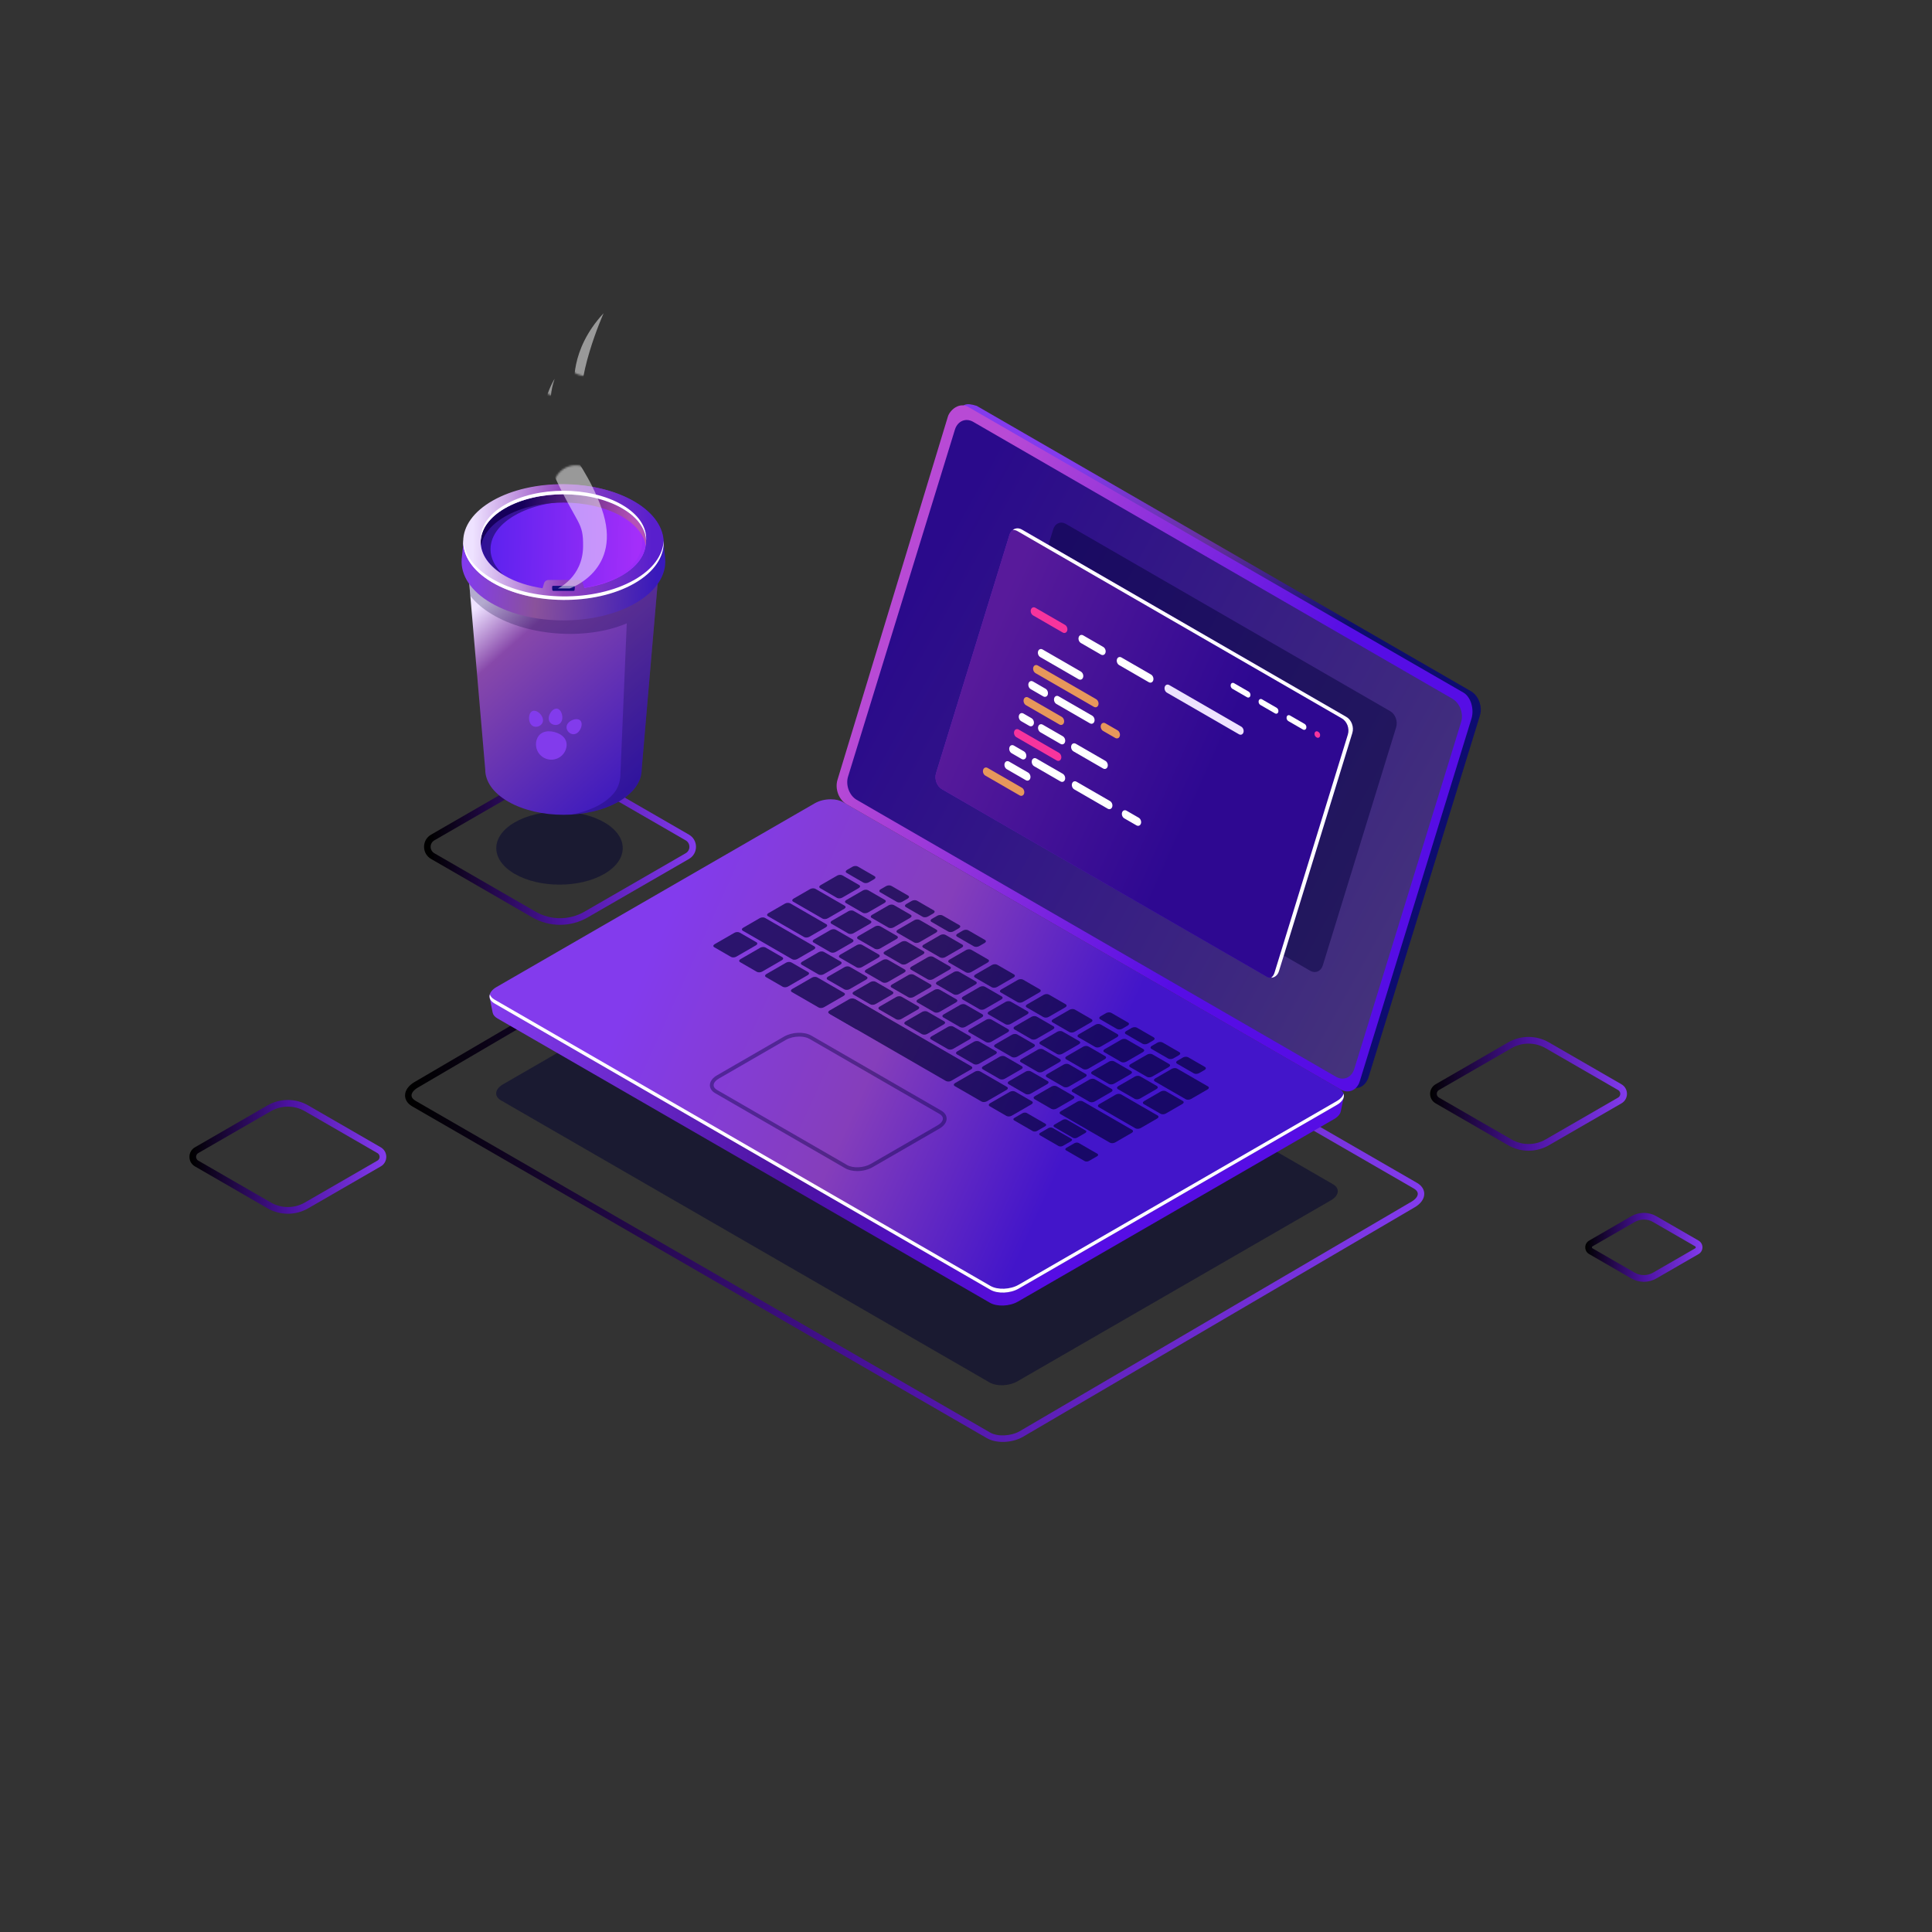 <svg xmlns="http://www.w3.org/2000/svg" xmlns:xlink="http://www.w3.org/1999/xlink" viewBox="0 0 1080 1080" width="1080" height="1080" preserveAspectRatio="xMidYMid meet" style="width: 100%; height: 100%; transform: translate3d(0px, 0px, 0px); content-visibility: visible;"><rect x="0" y="0" width="1080" height="1080" fill="#333333" stroke="none"/><defs><clipPath id="__lottie_element_2"><rect width="1080" height="1080" x="0" y="0"></rect></clipPath><linearGradient id="__lottie_element_8" spreadMethod="pad" gradientUnits="userSpaceOnUse" x1="-60.563" y1="-57.849" x2="48.291" y2="65.293"><stop offset="0%" stop-color="rgb(238,226,255)"></stop><stop offset="22%" stop-color="rgb(135,72,170)"></stop><stop offset="100%" stop-color="rgb(63,26,190)"></stop></linearGradient><linearGradient id="__lottie_element_9" spreadMethod="pad" gradientUnits="userSpaceOnUse" x1="-349.813" y1="-273.659" x2="-216.379" y2="-263.647"><stop offset="0%" stop-color="rgb(131,59,237)"></stop><stop offset="38%" stop-color="rgb(138,82,155)"></stop><stop offset="100%" stop-color="rgb(57,25,187)"></stop></linearGradient><linearGradient id="__lottie_element_10" spreadMethod="pad" gradientUnits="userSpaceOnUse" x1="-54.521" y1="-2.142" x2="54.636" y2="0.453"><stop offset="0%" stop-color="rgb(89,33,238)"></stop><stop offset="50%" stop-color="rgb(126,40,244)"></stop><stop offset="100%" stop-color="rgb(164,46,250)"></stop></linearGradient><linearGradient id="__lottie_element_11" spreadMethod="pad" gradientUnits="userSpaceOnUse" x1="-310.511" y1="-310.52" x2="-233.13" y2="-301.478"><stop offset="0%" stop-color="rgb(22,0,91)"></stop><stop offset="50%" stop-color="rgb(101,41,137)"></stop><stop offset="100%" stop-color="rgb(181,82,183)"></stop></linearGradient><linearGradient id="__lottie_element_12" spreadMethod="pad" gradientUnits="userSpaceOnUse" x1="-344.644" y1="-291.665" x2="-219.013" y2="-290.723"><stop offset="0%" stop-color="rgb(238,226,255)"></stop><stop offset="50%" stop-color="rgb(144,66,190)"></stop><stop offset="100%" stop-color="rgb(89,31,205)"></stop></linearGradient><g id="__lottie_element_3"><g transform="matrix(1,0,0,1,540.001,535.007)" opacity="1" style="display: block;"><g opacity="1" transform="matrix(1,0,0,1,0,0)"><path stroke-linecap="round" stroke-linejoin="miter" fill-opacity="0" stroke-miterlimit="4" stroke="rgb(255,10,10)" stroke-opacity="1" stroke-width="25" d=" M-212.278,-337.317 C-210.562,-343.682 -208.092,-350.199 -204.78,-356.702"></path></g></g></g><g id="__lottie_element_17"><g transform="matrix(1,0,0,1,540,535.007)" opacity="1" style="display: block;"><g opacity="1" transform="matrix(1,0,0,1,0,0)"><path stroke-linecap="round" stroke-linejoin="miter" fill-opacity="0" stroke-miterlimit="4" stroke="rgb(255,10,10)" stroke-opacity="1" stroke-width="25" d=" M-228.411,-326.063 C-228.276,-326.49 -228.138,-326.927 -228,-327.375 M-227.125,-205.75 C-213.875,-213.625 -205.5,-221 -209,-241 C-210.456,-249.321 -214.119,-256.041 -218.153,-262.419"></path></g></g></g><linearGradient id="__lottie_element_33" spreadMethod="pad" gradientUnits="userSpaceOnUse" x1="-165.39" y1="-109.521" x2="127.87" y2="23.373"><stop offset="0%" stop-color="rgb(131,59,237)"></stop><stop offset="54%" stop-color="rgb(133,62,187)"></stop><stop offset="100%" stop-color="rgb(67,21,202)"></stop></linearGradient><linearGradient id="__lottie_element_38" spreadMethod="pad" gradientUnits="userSpaceOnUse" x1="40.55" y1="24.445" x2="-123.911" y2="-49.016"><stop offset="0%" stop-color="rgb(86,13,229)"></stop><stop offset="50%" stop-color="rgb(128,31,239)"></stop><stop offset="100%" stop-color="rgb(170,49,248)"></stop></linearGradient><g id="__lottie_element_43"><g transform="matrix(1,0,0,1,540,532.511)" opacity="1" style="display: block;"><g opacity="1" transform="matrix(1,0,0,1,0,0)"><path stroke-linecap="round" stroke-linejoin="miter" fill-opacity="0" stroke-miterlimit="4" stroke="rgb(255,10,10)" stroke-opacity="1" stroke-width="10" d=" M34.25,-193.25 C34.25,-193.25 156.75,-121.5 156.75,-121.5"></path></g></g></g><g id="__lottie_element_52"><g transform="matrix(1,0,0,1,539.999,532.512)" opacity="1" style="display: block;"><g opacity="1" transform="matrix(1,0,0,1,0,0)"><path stroke-linecap="round" stroke-linejoin="miter" fill-opacity="0" stroke-miterlimit="4" stroke="rgb(255,10,10)" stroke-opacity="1" stroke-width="5" d=" M171.25,17.5 C171.25,17.5 210.943,-108.078 214,-119.5 C216.375,-128.375 215.125,-129.75 204,-135.75 C184.677,-146.172 24,-239.5 24,-239.5"></path></g></g></g><linearGradient id="__lottie_element_62" spreadMethod="pad" gradientUnits="userSpaceOnUse" x1="2.94" y1="4.964" x2="-114.959" y2="-162.14"><stop offset="0%" stop-color="rgb(13,12,111)"></stop><stop offset="50%" stop-color="rgb(100,47,157)"></stop><stop offset="100%" stop-color="rgb(131,59,237)"></stop></linearGradient><linearGradient id="__lottie_element_65" spreadMethod="pad" gradientUnits="userSpaceOnUse" x1="2.94" y1="4.964" x2="-114.959" y2="-162.14"><stop offset="0%" stop-color="rgb(13,12,111)"></stop><stop offset="50%" stop-color="rgb(100,47,157)"></stop><stop offset="100%" stop-color="rgb(188,82,203)"></stop></linearGradient><linearGradient id="__lottie_element_69" spreadMethod="pad" gradientUnits="userSpaceOnUse" x1="2.94" y1="4.964" x2="-114.959" y2="-162.14"><stop offset="0%" stop-color="rgb(13,12,111)"></stop><stop offset="50%" stop-color="rgb(100,47,157)"></stop><stop offset="100%" stop-color="rgb(188,82,203)"></stop></linearGradient><linearGradient id="__lottie_element_76" spreadMethod="pad" gradientUnits="userSpaceOnUse" x1="-175.962" y1="-97.914" x2="345.019" y2="190.704"><stop offset="0%" stop-color="rgb(42,10,139)"></stop><stop offset="54%" stop-color="rgb(61,39,128)"></stop><stop offset="100%" stop-color="rgb(80,68,117)"></stop></linearGradient><linearGradient id="__lottie_element_80" spreadMethod="pad" gradientUnits="userSpaceOnUse" x1="204.471" y1="-99.546" x2="-41.68" y2="-224.567"><stop offset="0%" stop-color="rgb(86,13,229)"></stop><stop offset="50%" stop-color="rgb(135,44,221)"></stop><stop offset="100%" stop-color="rgb(184,74,213)"></stop></linearGradient><linearGradient id="__lottie_element_93" spreadMethod="pad" gradientUnits="userSpaceOnUse" x1="-297.846" y1="-37.79" x2="107.655" y2="12.284"><stop offset="0%" stop-color="rgb(131,59,237)"></stop><stop offset="54%" stop-color="rgb(76,18,161)"></stop><stop offset="100%" stop-color="rgb(86,13,229)"></stop></linearGradient><linearGradient id="__lottie_element_100" spreadMethod="pad" gradientUnits="userSpaceOnUse" x1="-381.522" y1="89.306" x2="313.163" y2="159.525"><stop offset="0%" stop-color="rgb(0,0,0)"></stop><stop offset="50%" stop-color="rgb(76,18,161)"></stop><stop offset="100%" stop-color="rgb(131,59,237)"></stop></linearGradient><linearGradient id="__lottie_element_104" spreadMethod="pad" gradientUnits="userSpaceOnUse" x1="-371.714" y1="-82.59" x2="-191.793" y2="-82.482"><stop offset="0%" stop-color="rgb(0,0,0)"></stop><stop offset="50%" stop-color="rgb(76,18,161)"></stop><stop offset="100%" stop-color="rgb(131,59,237)"></stop></linearGradient><linearGradient id="__lottie_element_108" spreadMethod="pad" gradientUnits="userSpaceOnUse" x1="-537.854" y1="135.257" x2="-407.481" y2="133.56"><stop offset="0%" stop-color="rgb(0,0,0)"></stop><stop offset="50%" stop-color="rgb(76,18,161)"></stop><stop offset="100%" stop-color="rgb(131,59,237)"></stop></linearGradient><linearGradient id="__lottie_element_112" spreadMethod="pad" gradientUnits="userSpaceOnUse" x1="326.961" y1="89.341" x2="459.757" y2="89.982"><stop offset="0%" stop-color="rgb(0,0,0)"></stop><stop offset="50%" stop-color="rgb(76,18,161)"></stop><stop offset="100%" stop-color="rgb(131,59,237)"></stop></linearGradient><linearGradient id="__lottie_element_116" spreadMethod="pad" gradientUnits="userSpaceOnUse" x1="434.945" y1="196.468" x2="513.11" y2="196.839"><stop offset="0%" stop-color="rgb(0,0,0)"></stop><stop offset="50%" stop-color="rgb(76,18,161)"></stop><stop offset="100%" stop-color="rgb(131,59,237)"></stop></linearGradient><clipPath id="__lottie_element_118"><path d="M0,0 L1080,0 L1080,1080 L0,1080z"></path></clipPath><mask id="__lottie_element_52_1" mask-type="alpha"><use xlink:href="#__lottie_element_52"></use></mask><mask id="__lottie_element_43_1" mask-type="alpha"><use xlink:href="#__lottie_element_43"></use></mask><mask id="__lottie_element_17_1" mask-type="alpha"><use xlink:href="#__lottie_element_17"></use></mask><mask id="__lottie_element_3_1" mask-type="alpha"><use xlink:href="#__lottie_element_3"></use></mask></defs><g clip-path="url(#__lottie_element_2)"><g clip-path="url(#__lottie_element_118)" transform="matrix(1,0,0,1,0,0)" opacity="1" style="display: block;"></g><g transform="matrix(0.837,0,0,0.837,885.959,677.797)" opacity="1" style="display: block;"><g opacity="1" transform="matrix(1,0,0,1,-434.292,-173.335)"><path fill="url(#__lottie_element_116)" fill-opacity="1" d=" M439.384,197.249 C439.058,197.059 439.008,196.758 439.008,196.597 C439.008,196.437 439.058,196.137 439.384,195.947 C439.384,195.947 467.551,179.684 467.551,179.684 C469.44,178.594 471.557,178.051 473.675,178.051 C475.791,178.051 477.908,178.594 479.797,179.684 C479.797,179.684 507.967,195.947 507.967,195.947 C508.292,196.137 508.342,196.437 508.342,196.597 C508.342,196.758 508.292,197.059 507.967,197.249 C507.967,197.249 479.799,213.512 479.799,213.512 C476.021,215.691 471.329,215.691 467.555,213.512 C467.555,213.512 467.554,213.512 467.554,213.512 C467.554,213.512 439.384,197.249 439.384,197.249z M465.32,175.817 C465.32,175.817 437.152,192.08 437.152,192.08 C435.519,193.022 434.542,194.712 434.542,196.597 C434.542,198.483 435.519,200.173 437.152,201.115 C437.152,201.115 465.32,217.379 465.32,217.379 C467.897,218.867 470.786,219.613 473.675,219.613 C476.565,219.613 479.455,218.867 482.031,217.379 C482.031,217.379 510.197,201.115 510.197,201.115 C511.832,200.173 512.808,198.483 512.808,196.597 C512.808,194.712 511.832,193.022 510.197,192.08 C510.197,192.08 482.028,175.817 482.028,175.817 C479.453,174.329 476.564,173.585 473.675,173.585 C470.786,173.585 467.896,174.329 465.32,175.817z"></path></g></g><g transform="matrix(0.837,0,0,0.837,799.232,579.441)" opacity="1" style="display: block;"><g opacity="1" transform="matrix(1,0,0,1,-327.128,-51.091)"><path fill="url(#__lottie_element_112)" fill-opacity="1" d=" M381.772,119.836 C381.772,119.836 333.296,91.848 333.296,91.848 C331.988,91.09 331.845,89.839 331.845,89.335 C331.845,88.831 331.988,87.579 333.296,86.822 C333.296,86.822 381.769,58.836 381.769,58.836 C388.768,54.8 397.454,54.8 404.453,58.836 C404.453,58.836 452.93,86.822 452.93,86.822 C454.238,87.579 454.379,88.831 454.379,89.335 C454.379,89.839 454.238,91.093 452.93,91.85 C452.93,91.85 404.455,119.836 404.455,119.836 C400.955,121.854 397.034,122.863 393.113,122.863 C389.192,122.863 385.271,121.854 381.772,119.836z M379.538,54.968 C379.538,54.968 331.065,82.955 331.065,82.955 C328.756,84.286 327.378,86.67 327.378,89.335 C327.378,92 328.756,94.383 331.065,95.714 C331.065,95.714 379.541,123.703 379.541,123.703 C383.727,126.122 388.418,127.329 393.114,127.329 C397.805,127.329 402.502,126.12 406.687,123.703 C406.687,123.703 455.164,95.717 455.164,95.717 C457.47,94.383 458.846,91.997 458.846,89.332 C458.846,86.67 457.468,84.286 455.162,82.955 C455.162,82.955 406.684,54.968 406.684,54.968 C402.498,52.55 397.805,51.341 393.111,51.341 C388.417,51.341 383.722,52.551 379.538,54.968z"></path></g></g><g transform="matrix(0.837,0,0,0.837,105.684,614.676)" opacity="1" style="display: block;"><g opacity="1" transform="matrix(1,0,0,1,539.806,-95.136)"><path fill="url(#__lottie_element_108)" fill-opacity="1" d=" M-485.162,163.883 C-485.162,163.883 -533.638,135.896 -533.638,135.896 C-534.948,135.139 -535.089,133.885 -535.089,133.381 C-535.089,132.877 -534.948,131.625 -533.641,130.868 C-533.641,130.868 -485.165,102.882 -485.165,102.882 C-481.666,100.864 -477.744,99.853 -473.823,99.853 C-469.903,99.853 -465.981,100.864 -462.482,102.882 C-462.482,102.882 -414.006,130.871 -414.006,130.871 C-412.696,131.628 -412.556,132.88 -412.556,133.383 C-412.556,133.887 -412.696,135.139 -414.006,135.896 C-414.006,135.896 -462.479,163.883 -462.479,163.883 C-465.979,165.901 -469.9,166.91 -473.821,166.91 C-477.742,166.91 -481.663,165.901 -485.162,163.883z M-487.396,99.014 C-487.396,99.014 -535.872,127.002 -535.872,127.002 C-538.178,128.333 -539.556,130.716 -539.556,133.378 C-539.556,136.043 -538.18,138.429 -535.872,139.763 C-535.872,139.763 -487.393,167.75 -487.393,167.75 C-483.207,170.168 -478.516,171.375 -473.821,171.375 C-469.129,171.375 -464.432,170.166 -460.248,167.75 C-460.248,167.75 -411.774,139.763 -411.774,139.763 C-409.466,138.432 -408.088,136.048 -408.088,133.383 C-408.088,130.719 -409.466,128.335 -411.774,127.004 C-411.774,127.004 -460.251,99.014 -460.251,99.014 C-464.436,96.596 -469.129,95.386 -473.823,95.386 C-478.517,95.386 -483.211,96.596 -487.396,99.014z"></path></g></g><g transform="matrix(0.825,0,0,0.825,236.841,429.549)" opacity="1" style="display: block;"><g opacity="1" transform="matrix(1,0,0,1,376.067,136.406)"><path fill="url(#__lottie_element_104)" fill-opacity="1" d=" M-300.205,-39.311 C-300.205,-39.311 -368.833,-78.935 -368.833,-78.935 C-370.408,-79.846 -371.35,-81.475 -371.35,-83.297 C-371.35,-85.117 -370.408,-86.746 -368.833,-87.658 C-368.833,-87.658 -300.208,-127.279 -300.208,-127.279 C-290.021,-133.159 -277.363,-133.165 -267.168,-127.279 C-267.168,-127.279 -198.541,-87.655 -198.541,-87.655 C-196.965,-86.744 -196.023,-85.116 -196.023,-83.294 C-196.023,-81.473 -196.965,-79.844 -198.541,-78.933 C-198.541,-78.933 -267.165,-39.311 -267.165,-39.311 C-272.26,-36.371 -277.973,-34.901 -283.685,-34.901 C-289.397,-34.901 -295.11,-36.371 -300.205,-39.311z M-302.439,-131.146 C-302.439,-131.146 -371.064,-91.526 -371.064,-91.526 C-374.041,-89.807 -375.817,-86.732 -375.817,-83.297 C-375.817,-79.861 -374.041,-76.785 -371.064,-75.067 C-371.064,-75.067 -302.437,-35.444 -302.437,-35.444 C-296.654,-32.104 -290.169,-30.435 -283.686,-30.435 C-277.202,-30.435 -270.716,-32.104 -264.934,-35.444 C-264.934,-35.444 -196.309,-75.065 -196.309,-75.065 C-193.333,-76.784 -191.556,-79.858 -191.556,-83.294 C-191.556,-86.73 -193.333,-89.805 -196.309,-91.523 C-196.309,-91.523 -264.937,-131.146 -264.937,-131.146 C-270.719,-134.486 -277.202,-136.156 -283.686,-136.155 C-290.171,-136.155 -296.657,-134.485 -302.439,-131.146z"></path></g></g><g transform="matrix(0.812,0,0,0.812,226.22,473.476)" opacity="1" style="display: block;"><g opacity="1" transform="matrix(1,0,0,1,386.748,79.958)"><path fill="url(#__lottie_element_100)" fill-opacity="1" d=" M-379.255,94.775 C-380.521,94.044 -382.03,92.806 -382.03,91.066 C-382.03,89.267 -380.389,87.242 -377.626,85.646 C-377.626,85.646 -107.954,-72.351 -107.954,-72.351 C-104.671,-74.245 -100.363,-75.222 -96.313,-75.222 C-93.046,-75.222 -89.945,-74.585 -87.688,-73.284 C-87.688,-73.284 307.921,155.124 307.921,155.124 C309.186,155.855 310.695,157.092 310.695,158.829 C310.695,160.632 309.055,162.654 306.292,164.251 C306.292,164.251 36.617,322.248 36.617,322.248 C30.69,325.674 21.408,326.101 16.358,323.18 C16.358,323.18 16.356,323.18 16.356,323.18 C16.356,323.18 -379.255,94.775 -379.255,94.775z M-110.2,-76.211 C-110.2,-76.211 -379.874,81.786 -379.874,81.786 C-384.083,84.216 -386.498,87.601 -386.498,91.069 C-386.498,94.088 -384.719,96.779 -381.487,98.642 C-381.487,98.642 14.125,327.047 14.125,327.047 C14.125,327.047 14.122,327.047 14.122,327.047 C17.092,328.763 20.977,329.604 25.03,329.604 C29.828,329.604 34.855,328.423 38.866,326.108 C38.866,326.108 308.537,168.111 308.537,168.111 C312.748,165.68 315.163,162.298 315.163,158.829 C315.163,155.811 313.384,153.12 310.152,151.257 C310.152,151.257 -85.457,-77.151 -85.457,-77.151 C-88.425,-78.865 -92.313,-79.708 -96.366,-79.708 C-101.163,-79.708 -106.191,-78.527 -110.2,-76.211z"></path></g></g><g transform="matrix(0.788,0,0,0.788,277.363,502.737)" opacity="0.5" style="display: block;"><g opacity="1" transform="matrix(1,0,0,1,298.527,172.355)"><path fill="rgb(1,1,47)" fill-opacity="1" d=" M51.517,170.385 C51.517,170.385 -295.116,-29.744 -295.116,-29.744 C-300.168,-32.661 -299.535,-37.756 -293.701,-41.124 C-293.701,-41.124 -71.229,-169.569 -71.229,-169.569 C-65.395,-172.937 -56.57,-173.302 -51.517,-170.386 C-51.517,-170.386 295.116,29.743 295.116,29.743 C300.168,32.66 299.535,37.755 293.701,41.124 C293.701,41.124 71.229,169.568 71.229,169.568 C65.395,172.936 56.569,173.302 51.517,170.385z"></path></g></g><g transform="matrix(0.8,0,0,0.8,471.127,225.618)" opacity="1" style="display: block;"><g opacity="1" transform="matrix(1,0,0,1,223.689,240.181)"><path fill="url(#__lottie_element_62)" fill-opacity="1" d=" M-143.425,-232.884 C-143.425,-232.884 -221.505,20.631 -221.505,20.631 C-223.439,26.917 -220.606,34.556 -215.176,37.69 C-215.176,37.69 130.093,237.03 130.093,237.03 C136.465,239.841 141.152,236.716 143.424,231.324 C143.424,231.324 221.506,-22.192 221.506,-22.192 C223.439,-28.479 220.606,-36.116 215.176,-39.251 C215.176,-39.251 -130.092,-238.592 -130.092,-238.592 C-137.598,-240.94 -140.41,-240.159 -143.425,-232.884z"></path><g opacity="1" transform="matrix(1,0,0,1,0,0)"></g></g></g><g transform="matrix(0.8,0,0,0.8,273.525,455.794)" opacity="1" style="display: block;"><g opacity="1" transform="matrix(1,0,0,1,298.673,171.86)"><path fill="url(#__lottie_element_93)" fill-opacity="1" d=" M-70.733,-168.842 C-70.733,-168.842 -291.076,-41.628 -291.076,-41.628 C-291.076,-41.628 -298.423,-44.433 -298.423,-44.433 C-298.423,-44.433 -296.36,-34.126 -296.36,-34.126 C-296.36,-34.126 -296.35,-34.13 -296.35,-34.13 C-296.076,-32.58 -294.99,-31.13 -293.041,-30.005 C-293.041,-30.005 51.147,168.714 51.147,168.714 C56.163,171.61 64.926,171.247 70.719,167.903 C70.719,167.903 291.621,40.364 291.621,40.364 C294.347,38.791 295.914,36.838 296.303,34.908 C296.303,34.908 296.316,34.923 296.316,34.923 C296.316,34.923 298.423,24.891 298.423,24.891 C298.423,24.891 289.753,27.098 289.753,27.098 C289.753,27.098 289.875,27.244 289.875,27.244 C289.875,27.244 -51.161,-169.654 -51.161,-169.654 C-53.434,-170.966 -56.476,-171.609 -59.662,-171.61 C-63.509,-171.61 -67.565,-170.671 -70.733,-168.842z"></path><g opacity="1" transform="matrix(1,0,0,1,0,0)"></g></g></g><g transform="matrix(0.8,0,0,0.8,272.123,446.606)" opacity="1" style="display: block;"><g opacity="1" transform="matrix(1,0,0,1,300.418,173.079)"><path fill="url(#__lottie_element_33)" fill-opacity="1" d=" M-71.228,-170.042 C-71.228,-170.042 -293.701,-41.598 -293.701,-41.598 C-299.535,-38.23 -300.169,-33.135 -295.116,-30.217 C-295.116,-30.217 51.516,169.911 51.516,169.911 C56.569,172.828 65.394,172.462 71.228,169.094 C71.228,169.094 293.7,40.65 293.7,40.65 C299.535,37.282 300.168,32.186 295.116,29.269 C295.116,29.269 -51.517,-170.859 -51.517,-170.859 C-53.807,-172.181 -56.87,-172.829 -60.079,-172.829 C-63.953,-172.829 -68.038,-171.885 -71.228,-170.042z"></path><g opacity="1" transform="matrix(1,0,0,1,0,0)"></g></g></g><g transform="matrix(0.8,0,0,0.8,273.108,555.66)" opacity="1" style="display: block;"><g opacity="1" transform="matrix(1,0,0,1,299.259,104.92)"><path fill="rgb(255,255,255)" fill-opacity="1" d=" M293.628,-30.208 C293.628,-30.208 71.156,98.236 71.156,98.236 C65.323,101.604 56.497,101.971 51.445,99.054 C51.445,99.054 -295.188,-101.075 -295.188,-101.075 C-296.91,-102.069 -297.92,-103.325 -298.34,-104.67 C-299.009,-102.346 -298.03,-100.017 -295.188,-98.376 C-295.188,-98.376 51.445,101.753 51.445,101.753 C56.497,104.67 65.323,104.304 71.156,100.936 C71.156,100.936 293.628,-27.508 293.628,-27.508 C297.475,-29.729 299.009,-32.692 298.196,-35.294 C297.674,-33.487 296.181,-31.682 293.628,-30.208z"></path></g></g><g transform="matrix(0.8,0,0,0.8,398.767,484.088)" opacity="0.7" style="display: block;"><g opacity="1" transform="matrix(1,0,0,1,15.51,55.031)"><path fill="rgb(5,3,61)" fill-opacity="1" d=" M-3.172,8.5 C-3.172,8.5 -14.875,1.743 -14.875,1.743 C-15.814,1.201 -15.697,0.253 -14.612,-0.373 C-14.612,-0.373 -0.798,-8.348 -0.798,-8.348 C0.287,-8.975 1.928,-9.043 2.868,-8.5 C2.868,-8.5 14.57,-1.743 14.57,-1.743 C15.51,-1.2 15.392,-0.252 14.307,0.374 C14.307,0.374 0.494,8.348 0.494,8.348 C-0.591,8.974 -2.232,9.042 -3.172,8.5z"></path></g><g opacity="1" transform="matrix(1,0,0,1,33.43,65.466)"><path fill="rgb(5,3,61)" fill-opacity="1" d=" M-3.02,8.5 C-3.02,8.5 -14.723,1.743 -14.723,1.743 C-15.662,1.201 -15.545,0.253 -14.46,-0.373 C-14.46,-0.373 -0.646,-8.348 -0.646,-8.348 C0.439,-8.975 2.08,-9.043 3.02,-8.5 C3.02,-8.5 14.722,-1.743 14.722,-1.743 C15.662,-1.2 15.544,-0.253 14.459,0.374 C14.459,0.374 0.646,8.348 0.646,8.348 C-0.439,8.974 -2.08,9.042 -3.02,8.5z"></path></g><g opacity="1" transform="matrix(1,0,0,1,51.502,75.9)"><path fill="rgb(5,3,61)" fill-opacity="1" d=" M-3.019,8.5 C-3.019,8.5 -14.722,1.743 -14.722,1.743 C-15.662,1.201 -15.544,0.253 -14.459,-0.373 C-14.459,-0.373 -0.646,-8.348 -0.646,-8.348 C0.439,-8.975 2.081,-9.043 3.021,-8.5 C3.021,-8.5 14.722,-1.743 14.722,-1.743 C15.662,-1.2 15.544,-0.252 14.459,0.374 C14.459,0.374 0.646,8.348 0.646,8.348 C-0.439,8.974 -2.079,9.042 -3.019,8.5z"></path></g><g opacity="1" transform="matrix(1,0,0,1,75.388,67.924)"><path fill="rgb(5,3,61)" fill-opacity="1" d=" M-1.91,7.859 C-1.91,7.859 -13.613,1.103 -13.613,1.103 C-14.553,0.56 -14.435,-0.388 -13.35,-1.014 C-13.35,-1.014 -1.755,-7.709 -1.755,-7.709 C-0.67,-8.335 0.971,-8.403 1.911,-7.861 C1.911,-7.861 13.614,-1.103 13.614,-1.103 C14.553,-0.561 14.435,0.387 13.35,1.014 C13.35,1.014 1.755,7.707 1.755,7.707 C0.67,8.333 -0.97,8.402 -1.91,7.859z"></path></g><g opacity="1" transform="matrix(1,0,0,1,93.461,78.358)"><path fill="rgb(5,3,61)" fill-opacity="1" d=" M-1.91,7.859 C-1.91,7.859 -13.613,1.103 -13.613,1.103 C-14.553,0.56 -14.435,-0.388 -13.35,-1.014 C-13.35,-1.014 -1.755,-7.709 -1.755,-7.709 C-0.67,-8.335 0.971,-8.403 1.911,-7.861 C1.911,-7.861 13.614,-1.103 13.614,-1.103 C14.553,-0.561 14.435,0.387 13.351,1.014 C13.351,1.014 1.755,7.707 1.755,7.707 C0.67,8.333 -0.97,8.402 -1.91,7.859z"></path></g><g opacity="1" transform="matrix(1,0,0,1,111.534,88.792)"><path fill="rgb(5,3,61)" fill-opacity="1" d=" M-1.91,7.86 C-1.91,7.86 -13.613,1.103 -13.613,1.103 C-14.553,0.561 -14.435,-0.387 -13.35,-1.013 C-13.35,-1.013 -1.755,-7.708 -1.755,-7.708 C-0.67,-8.334 0.971,-8.402 1.911,-7.86 C1.911,-7.86 13.614,-1.103 13.614,-1.103 C14.553,-0.561 14.435,0.387 13.35,1.013 C13.35,1.013 1.755,7.708 1.755,7.708 C0.67,8.334 -0.97,8.402 -1.91,7.86z"></path></g><g opacity="1" transform="matrix(1,0,0,1,129.607,99.226)"><path fill="rgb(5,3,61)" fill-opacity="1" d=" M-1.911,7.86 C-1.911,7.86 -13.614,1.103 -13.614,1.103 C-14.553,0.561 -14.436,-0.387 -13.351,-1.013 C-13.351,-1.013 -1.755,-7.708 -1.755,-7.708 C-0.67,-8.334 0.971,-8.402 1.911,-7.86 C1.911,-7.86 13.614,-1.103 13.614,-1.103 C14.553,-0.561 14.435,0.387 13.35,1.013 C13.35,1.013 1.755,7.708 1.755,7.708 C0.67,8.334 -0.971,8.402 -1.911,7.86z"></path></g><g opacity="1" transform="matrix(1,0,0,1,147.679,109.66)"><path fill="rgb(5,3,61)" fill-opacity="1" d=" M-1.91,7.86 C-1.91,7.86 -13.613,1.103 -13.613,1.103 C-14.553,0.561 -14.435,-0.387 -13.35,-1.013 C-13.35,-1.013 -1.755,-7.708 -1.755,-7.708 C-0.67,-8.334 0.971,-8.402 1.911,-7.86 C1.911,-7.86 13.614,-1.103 13.614,-1.103 C14.553,-0.561 14.435,0.387 13.351,1.013 C13.351,1.013 1.755,7.708 1.755,7.708 C0.67,8.334 -0.97,8.402 -1.91,7.86z"></path></g><g opacity="1" transform="matrix(1,0,0,1,165.752,120.095)"><path fill="rgb(5,3,61)" fill-opacity="1" d=" M-1.911,7.86 C-1.911,7.86 -13.614,1.103 -13.614,1.103 C-14.553,0.561 -14.436,-0.387 -13.351,-1.013 C-13.351,-1.013 -1.755,-7.708 -1.755,-7.708 C-0.67,-8.334 0.971,-8.402 1.911,-7.86 C1.911,-7.86 13.614,-1.103 13.614,-1.103 C14.553,-0.561 14.435,0.387 13.35,1.013 C13.35,1.013 1.755,7.708 1.755,7.708 C0.67,8.334 -0.971,8.402 -1.911,7.86z"></path></g><g opacity="1" transform="matrix(1,0,0,1,183.824,130.529)"><path fill="rgb(5,3,61)" fill-opacity="1" d=" M-1.91,7.86 C-1.91,7.86 -13.613,1.103 -13.613,1.103 C-14.553,0.561 -14.435,-0.387 -13.35,-1.013 C-13.35,-1.013 -1.755,-7.708 -1.755,-7.708 C-0.67,-8.334 0.971,-8.402 1.911,-7.86 C1.911,-7.86 13.614,-1.103 13.614,-1.103 C14.553,-0.561 14.435,0.387 13.35,1.013 C13.35,1.013 1.755,7.708 1.755,7.708 C0.67,8.334 -0.97,8.402 -1.91,7.86z"></path></g><g opacity="1" transform="matrix(1,0,0,1,201.897,140.963)"><path fill="rgb(5,3,61)" fill-opacity="1" d=" M-1.911,7.86 C-1.911,7.86 -13.614,1.103 -13.614,1.103 C-14.553,0.561 -14.435,-0.387 -13.351,-1.013 C-13.351,-1.013 -1.755,-7.708 -1.755,-7.708 C-0.67,-8.334 0.971,-8.402 1.911,-7.86 C1.911,-7.86 13.614,-1.103 13.614,-1.103 C14.553,-0.561 14.435,0.387 13.351,1.013 C13.351,1.013 1.755,7.708 1.755,7.708 C0.67,8.334 -0.971,8.402 -1.911,7.86z"></path></g><g opacity="1" transform="matrix(1,0,0,1,219.969,151.397)"><path fill="rgb(5,3,61)" fill-opacity="1" d=" M-1.91,7.86 C-1.91,7.86 -13.613,1.103 -13.613,1.103 C-14.553,0.561 -14.435,-0.387 -13.35,-1.013 C-13.35,-1.013 -1.755,-7.708 -1.755,-7.708 C-0.67,-8.334 0.971,-8.402 1.911,-7.86 C1.911,-7.86 13.614,-1.103 13.614,-1.103 C14.553,-0.561 14.435,0.387 13.35,1.013 C13.35,1.013 1.755,7.708 1.755,7.708 C0.67,8.334 -0.97,8.402 -1.91,7.86z"></path></g><g opacity="1" transform="matrix(1,0,0,1,238.043,161.832)"><path fill="rgb(5,3,61)" fill-opacity="1" d=" M-1.911,7.86 C-1.911,7.86 -13.614,1.103 -13.614,1.103 C-14.553,0.561 -14.436,-0.387 -13.351,-1.013 C-13.351,-1.013 -1.755,-7.708 -1.755,-7.708 C-0.67,-8.334 0.971,-8.402 1.911,-7.86 C1.911,-7.86 13.614,-1.103 13.614,-1.103 C14.553,-0.561 14.435,0.387 13.35,1.013 C13.35,1.013 1.755,7.708 1.755,7.708 C0.67,8.334 -0.971,8.402 -1.911,7.86z"></path></g><g opacity="1" transform="matrix(1,0,0,1,102.018,62.984)"><path fill="rgb(5,3,61)" fill-opacity="1" d=" M-1.911,7.859 C-1.911,7.859 -13.614,1.103 -13.614,1.103 C-14.553,0.561 -14.435,-0.388 -13.351,-1.014 C-13.351,-1.014 -1.755,-7.709 -1.755,-7.709 C-0.67,-8.335 0.971,-8.403 1.911,-7.861 C1.911,-7.861 13.614,-1.103 13.614,-1.103 C14.553,-0.561 14.435,0.387 13.351,1.014 C13.351,1.014 1.755,7.707 1.755,7.707 C0.67,8.333 -0.971,8.402 -1.911,7.859z"></path></g><g opacity="1" transform="matrix(1,0,0,1,83.675,52.394)"><path fill="rgb(5,3,61)" fill-opacity="1" d=" M-1.91,7.859 C-1.91,7.859 -13.613,1.103 -13.613,1.103 C-14.553,0.56 -14.435,-0.388 -13.35,-1.014 C-13.35,-1.014 -1.755,-7.709 -1.755,-7.709 C-0.67,-8.335 0.971,-8.403 1.911,-7.861 C1.911,-7.861 13.614,-1.103 13.614,-1.103 C14.553,-0.561 14.435,0.387 13.35,1.014 C13.35,1.014 1.755,7.707 1.755,7.707 C0.67,8.333 -0.97,8.402 -1.91,7.859z"></path></g><g opacity="1" transform="matrix(1,0,0,1,58.552,37.888)"><path fill="rgb(5,3,61)" fill-opacity="1" d=" M4.84,11.757 C4.84,11.757 -20.365,-2.794 -20.365,-2.794 C-21.304,-3.336 -21.187,-4.284 -20.102,-4.91 C-20.102,-4.91 -8.506,-11.605 -8.506,-11.605 C-7.421,-12.231 -5.78,-12.3 -4.84,-11.757 C-4.84,-11.757 20.365,2.795 20.365,2.795 C21.304,3.337 21.186,4.285 20.102,4.912 C20.102,4.912 8.506,11.605 8.506,11.605 C7.421,12.231 5.78,12.3 4.84,11.757z"></path></g><g opacity="1" transform="matrix(1,0,0,1,73.769,26.36)"><path fill="rgb(5,3,61)" fill-opacity="1" d=" M2.465,10.386 C2.465,10.386 -17.989,-1.423 -17.989,-1.423 C-18.929,-1.966 -18.811,-2.913 -17.726,-3.54 C-17.726,-3.54 -6.131,-10.235 -6.131,-10.235 C-5.046,-10.861 -3.404,-10.929 -2.465,-10.387 C-2.465,-10.387 17.99,1.423 17.99,1.423 C18.929,1.965 18.811,2.913 17.727,3.54 C17.727,3.54 6.131,10.234 6.131,10.234 C5.046,10.86 3.405,10.929 2.465,10.386z"></path></g><g opacity="1" transform="matrix(1,0,0,1,120.09,73.418)"><path fill="rgb(5,3,61)" fill-opacity="1" d=" M-1.911,7.859 C-1.911,7.859 -13.614,1.103 -13.614,1.103 C-14.553,0.56 -14.436,-0.388 -13.351,-1.014 C-13.351,-1.014 -1.755,-7.709 -1.755,-7.709 C-0.67,-8.335 0.971,-8.403 1.911,-7.861 C1.911,-7.861 13.614,-1.103 13.614,-1.103 C14.553,-0.561 14.435,0.387 13.35,1.014 C13.35,1.014 1.755,7.707 1.755,7.707 C0.67,8.333 -0.971,8.402 -1.911,7.859z"></path></g><g opacity="1" transform="matrix(1,0,0,1,138.163,83.852)"><path fill="rgb(5,3,61)" fill-opacity="1" d=" M-1.911,7.859 C-1.911,7.859 -13.614,1.104 -13.614,1.104 C-14.553,0.561 -14.436,-0.387 -13.351,-1.013 C-13.351,-1.013 -1.755,-7.708 -1.755,-7.708 C-0.67,-8.334 0.971,-8.402 1.911,-7.86 C1.911,-7.86 13.614,-1.104 13.614,-1.104 C14.553,-0.562 14.435,0.387 13.35,1.014 C13.35,1.014 1.755,7.708 1.755,7.708 C0.67,8.334 -0.971,8.402 -1.911,7.859z"></path></g><g opacity="1" transform="matrix(1,0,0,1,156.235,94.287)"><path fill="rgb(5,3,61)" fill-opacity="1" d=" M-1.911,7.859 C-1.911,7.859 -13.614,1.102 -13.614,1.102 C-14.553,0.56 -14.435,-0.388 -13.351,-1.014 C-13.351,-1.014 -1.755,-7.709 -1.755,-7.709 C-0.67,-8.335 0.971,-8.403 1.911,-7.861 C1.911,-7.861 13.614,-1.104 13.614,-1.104 C14.553,-0.562 14.435,0.386 13.351,1.013 C13.351,1.013 1.755,7.707 1.755,7.707 C0.67,8.333 -0.971,8.402 -1.911,7.859z"></path></g><g opacity="1" transform="matrix(1,0,0,1,174.308,104.721)"><path fill="rgb(5,3,61)" fill-opacity="1" d=" M-1.91,7.859 C-1.91,7.859 -13.613,1.102 -13.613,1.102 C-14.553,0.56 -14.435,-0.388 -13.35,-1.014 C-13.35,-1.014 -1.755,-7.709 -1.755,-7.709 C-0.67,-8.335 0.971,-8.402 1.911,-7.86 C1.911,-7.86 13.614,-1.104 13.614,-1.104 C14.553,-0.562 14.435,0.387 13.35,1.014 C13.35,1.014 1.755,7.708 1.755,7.708 C0.67,8.334 -0.97,8.402 -1.91,7.859z"></path></g><g opacity="1" transform="matrix(1,0,0,1,192.381,115.155)"><path fill="rgb(5,3,61)" fill-opacity="1" d=" M-1.911,7.859 C-1.911,7.859 -13.614,1.104 -13.614,1.104 C-14.553,0.561 -14.436,-0.388 -13.351,-1.014 C-13.351,-1.014 -1.755,-7.709 -1.755,-7.709 C-0.67,-8.335 0.971,-8.402 1.911,-7.86 C1.911,-7.86 13.614,-1.104 13.614,-1.104 C14.553,-0.562 14.435,0.387 13.35,1.014 C13.35,1.014 1.755,7.708 1.755,7.708 C0.67,8.334 -0.971,8.402 -1.911,7.859z"></path></g><g opacity="1" transform="matrix(1,0,0,1,210.453,125.589)"><path fill="rgb(5,3,61)" fill-opacity="1" d=" M-1.911,7.859 C-1.911,7.859 -13.614,1.104 -13.614,1.104 C-14.553,0.561 -14.435,-0.388 -13.351,-1.014 C-13.351,-1.014 -1.755,-7.709 -1.755,-7.709 C-0.67,-8.335 0.971,-8.402 1.911,-7.86 C1.911,-7.86 13.614,-1.104 13.614,-1.104 C14.553,-0.562 14.436,0.387 13.351,1.014 C13.351,1.014 1.755,7.708 1.755,7.708 C0.67,8.334 -0.971,8.402 -1.911,7.859z"></path></g><g opacity="1" transform="matrix(1,0,0,1,228.526,136.023)"><path fill="rgb(5,3,61)" fill-opacity="1" d=" M-1.911,7.859 C-1.911,7.859 -13.614,1.104 -13.614,1.104 C-14.553,0.561 -14.436,-0.388 -13.351,-1.014 C-13.351,-1.014 -1.755,-7.709 -1.755,-7.709 C-0.67,-8.335 0.971,-8.402 1.911,-7.86 C1.911,-7.86 13.614,-1.104 13.614,-1.104 C14.553,-0.562 14.435,0.387 13.35,1.014 C13.35,1.014 1.755,7.708 1.755,7.708 C0.67,8.334 -0.971,8.402 -1.911,7.859z"></path></g><g opacity="1" transform="matrix(1,0,0,1,246.599,146.457)"><path fill="rgb(5,3,61)" fill-opacity="1" d=" M-1.911,7.86 C-1.911,7.86 -13.614,1.103 -13.614,1.103 C-14.553,0.561 -14.436,-0.387 -13.351,-1.013 C-13.351,-1.013 -1.755,-7.708 -1.755,-7.708 C-0.67,-8.334 0.971,-8.402 1.911,-7.86 C1.911,-7.86 13.614,-1.103 13.614,-1.103 C14.553,-0.561 14.435,0.387 13.35,1.013 C13.35,1.013 1.755,7.708 1.755,7.708 C0.67,8.334 -0.971,8.402 -1.911,7.86z"></path></g><g opacity="1" transform="matrix(1,0,0,1,264.671,156.892)"><path fill="rgb(5,3,61)" fill-opacity="1" d=" M-1.91,7.86 C-1.91,7.86 -13.613,1.103 -13.613,1.103 C-14.553,0.561 -14.435,-0.387 -13.35,-1.013 C-13.35,-1.013 -1.755,-7.708 -1.755,-7.708 C-0.67,-8.334 0.971,-8.402 1.911,-7.86 C1.911,-7.86 13.614,-1.103 13.614,-1.103 C14.553,-0.561 14.435,0.387 13.35,1.013 C13.35,1.013 1.755,7.708 1.755,7.708 C0.67,8.334 -0.97,8.402 -1.91,7.86z"></path></g><g opacity="1" transform="matrix(1,0,0,1,289.885,171.449)"><path fill="rgb(5,3,61)" fill-opacity="1" d=" M5.005,11.852 C5.005,11.852 -20.53,-2.889 -20.53,-2.889 C-21.469,-3.432 -21.351,-4.38 -20.266,-5.007 C-20.266,-5.007 -8.671,-11.702 -8.671,-11.702 C-7.586,-12.328 -5.945,-12.396 -5.005,-11.854 C-5.005,-11.854 20.53,2.889 20.53,2.889 C21.469,3.431 21.351,4.38 20.266,5.007 C20.266,5.007 8.671,11.701 8.671,11.701 C7.586,12.327 5.945,12.395 5.005,11.852z"></path></g><g opacity="1" transform="matrix(1,0,0,1,326.908,152.284)"><path fill="rgb(5,3,61)" fill-opacity="1" d=" M3.166,10.703 C3.166,10.703 -18.386,-1.74 -18.386,-1.74 C-19.326,-2.283 -19.208,-3.23 -18.123,-3.857 C-18.123,-3.857 -6.527,-10.551 -6.527,-10.551 C-5.442,-11.178 -3.801,-11.245 -2.861,-10.702 C-2.861,-10.702 18.691,1.74 18.691,1.74 C19.63,2.282 19.512,3.23 18.427,3.856 C18.427,3.856 6.832,10.551 6.832,10.551 C5.747,11.177 4.106,11.245 3.166,10.703z"></path></g><g opacity="1" transform="matrix(1,0,0,1,151.739,71.376)"><path fill="rgb(5,3,61)" fill-opacity="1" d=" M-1.911,7.86 C-1.911,7.86 -13.614,1.103 -13.614,1.103 C-14.553,0.561 -14.436,-0.387 -13.351,-1.013 C-13.351,-1.013 -1.755,-7.708 -1.755,-7.708 C-0.67,-8.334 0.971,-8.402 1.911,-7.86 C1.911,-7.86 13.614,-1.103 13.614,-1.103 C14.553,-0.561 14.435,0.387 13.351,1.013 C13.351,1.013 1.755,7.708 1.755,7.708 C0.67,8.334 -0.971,8.402 -1.911,7.86z"></path></g><g opacity="1" transform="matrix(1,0,0,1,133.217,60.683)"><path fill="rgb(5,3,61)" fill-opacity="1" d=" M-1.911,7.859 C-1.911,7.859 -13.614,1.103 -13.614,1.103 C-14.553,0.56 -14.435,-0.388 -13.351,-1.014 C-13.351,-1.014 -1.755,-7.709 -1.755,-7.709 C-0.67,-8.335 0.971,-8.403 1.911,-7.861 C1.911,-7.861 13.614,-1.103 13.614,-1.103 C14.553,-0.561 14.435,0.387 13.351,1.014 C13.351,1.014 1.755,7.707 1.755,7.707 C0.67,8.333 -0.971,8.402 -1.911,7.859z"></path></g><g opacity="1" transform="matrix(1,0,0,1,114.695,49.989)"><path fill="rgb(5,3,61)" fill-opacity="1" d=" M-1.911,7.86 C-1.911,7.86 -13.614,1.103 -13.614,1.103 C-14.553,0.561 -14.435,-0.387 -13.351,-1.013 C-13.351,-1.013 -1.755,-7.708 -1.755,-7.708 C-0.67,-8.334 0.971,-8.402 1.911,-7.86 C1.911,-7.86 13.614,-1.103 13.614,-1.103 C14.553,-0.561 14.436,0.387 13.351,1.013 C13.351,1.013 1.755,7.708 1.755,7.708 C0.67,8.334 -0.971,8.402 -1.911,7.86z"></path></g><g opacity="1" transform="matrix(1,0,0,1,96.173,39.295)"><path fill="rgb(5,3,61)" fill-opacity="1" d=" M-1.911,7.859 C-1.911,7.859 -13.614,1.103 -13.614,1.103 C-14.553,0.561 -14.436,-0.388 -13.351,-1.014 C-13.351,-1.014 -1.755,-7.709 -1.755,-7.709 C-0.67,-8.335 0.971,-8.403 1.911,-7.861 C1.911,-7.861 13.614,-1.103 13.614,-1.103 C14.553,-0.561 14.435,0.387 13.35,1.014 C13.35,1.014 1.755,7.707 1.755,7.707 C0.67,8.333 -0.971,8.402 -1.911,7.859z"></path></g><g opacity="1" transform="matrix(1,0,0,1,169.812,81.81)"><path fill="rgb(5,3,61)" fill-opacity="1" d=" M-1.91,7.86 C-1.91,7.86 -13.613,1.103 -13.613,1.103 C-14.553,0.561 -14.435,-0.387 -13.35,-1.013 C-13.35,-1.013 -1.755,-7.708 -1.755,-7.708 C-0.67,-8.334 0.971,-8.402 1.911,-7.86 C1.911,-7.86 13.614,-1.103 13.614,-1.103 C14.553,-0.561 14.435,0.387 13.35,1.013 C13.35,1.013 1.755,7.708 1.755,7.708 C0.67,8.334 -0.97,8.402 -1.91,7.86z"></path></g><g opacity="1" transform="matrix(1,0,0,1,187.885,92.245)"><path fill="rgb(5,3,61)" fill-opacity="1" d=" M-1.911,7.86 C-1.911,7.86 -13.614,1.103 -13.614,1.103 C-14.553,0.561 -14.436,-0.387 -13.351,-1.013 C-13.351,-1.013 -1.755,-7.708 -1.755,-7.708 C-0.67,-8.334 0.971,-8.402 1.911,-7.86 C1.911,-7.86 13.614,-1.103 13.614,-1.103 C14.553,-0.561 14.435,0.387 13.35,1.013 C13.35,1.013 1.755,7.708 1.755,7.708 C0.67,8.334 -0.971,8.402 -1.911,7.86z"></path></g><g opacity="1" transform="matrix(1,0,0,1,205.957,102.679)"><path fill="rgb(5,3,61)" fill-opacity="1" d=" M-1.911,7.86 C-1.911,7.86 -13.614,1.103 -13.614,1.103 C-14.553,0.561 -14.435,-0.387 -13.351,-1.013 C-13.351,-1.013 -1.755,-7.708 -1.755,-7.708 C-0.67,-8.334 0.971,-8.402 1.911,-7.86 C1.911,-7.86 13.614,-1.103 13.614,-1.103 C14.553,-0.561 14.435,0.387 13.351,1.013 C13.351,1.013 1.755,7.708 1.755,7.708 C0.67,8.334 -0.971,8.402 -1.911,7.86z"></path></g><g opacity="1" transform="matrix(1,0,0,1,224.03,113.113)"><path fill="rgb(5,3,61)" fill-opacity="1" d=" M-1.911,7.86 C-1.911,7.86 -13.614,1.103 -13.614,1.103 C-14.553,0.561 -14.436,-0.387 -13.351,-1.013 C-13.351,-1.013 -1.755,-7.708 -1.755,-7.708 C-0.67,-8.334 0.971,-8.402 1.911,-7.86 C1.911,-7.86 13.614,-1.103 13.614,-1.103 C14.553,-0.561 14.435,0.387 13.35,1.013 C13.35,1.013 1.755,7.708 1.755,7.708 C0.67,8.334 -0.971,8.402 -1.911,7.86z"></path></g><g opacity="1" transform="matrix(1,0,0,1,242.103,123.547)"><path fill="rgb(5,3,61)" fill-opacity="1" d=" M-1.911,7.86 C-1.911,7.86 -13.614,1.103 -13.614,1.103 C-14.553,0.561 -14.436,-0.387 -13.351,-1.013 C-13.351,-1.013 -1.755,-7.708 -1.755,-7.708 C-0.67,-8.334 0.971,-8.402 1.911,-7.86 C1.911,-7.86 13.614,-1.103 13.614,-1.103 C14.553,-0.561 14.435,0.387 13.35,1.013 C13.35,1.013 1.755,7.708 1.755,7.708 C0.67,8.334 -0.971,8.402 -1.911,7.86z"></path></g><g opacity="1" transform="matrix(1,0,0,1,260.175,133.982)"><path fill="rgb(5,3,61)" fill-opacity="1" d=" M-1.911,7.86 C-1.911,7.86 -13.614,1.103 -13.614,1.103 C-14.553,0.561 -14.435,-0.387 -13.351,-1.013 C-13.351,-1.013 -1.755,-7.708 -1.755,-7.708 C-0.67,-8.334 0.971,-8.402 1.911,-7.86 C1.911,-7.86 13.614,-1.103 13.614,-1.103 C14.553,-0.561 14.435,0.387 13.351,1.013 C13.351,1.013 1.755,7.708 1.755,7.708 C0.67,8.334 -0.971,8.402 -1.911,7.86z"></path></g><g opacity="1" transform="matrix(1,0,0,1,278.248,144.416)"><path fill="rgb(5,3,61)" fill-opacity="1" d=" M-1.911,7.86 C-1.911,7.86 -13.614,1.103 -13.614,1.103 C-14.553,0.561 -14.436,-0.387 -13.351,-1.013 C-13.351,-1.013 -1.755,-7.708 -1.755,-7.708 C-0.67,-8.334 0.971,-8.402 1.911,-7.86 C1.911,-7.86 13.614,-1.103 13.614,-1.103 C14.553,-0.561 14.435,0.387 13.35,1.013 C13.35,1.013 1.755,7.708 1.755,7.708 C0.67,8.334 -0.971,8.402 -1.911,7.86z"></path></g><g opacity="1" transform="matrix(1,0,0,1,296.321,154.85)"><path fill="rgb(5,3,61)" fill-opacity="1" d=" M-1.911,7.86 C-1.911,7.86 -13.614,1.103 -13.614,1.103 C-14.553,0.561 -14.436,-0.387 -13.351,-1.013 C-13.351,-1.013 -1.755,-7.708 -1.755,-7.708 C-0.67,-8.334 0.971,-8.402 1.911,-7.86 C1.911,-7.86 13.614,-1.103 13.614,-1.103 C14.553,-0.561 14.435,0.387 13.35,1.013 C13.35,1.013 1.755,7.708 1.755,7.708 C0.67,8.334 -0.971,8.402 -1.911,7.86z"></path></g><g opacity="1" transform="matrix(1,0,0,1,314.393,165.284)"><path fill="rgb(5,3,61)" fill-opacity="1" d=" M-1.911,7.86 C-1.911,7.86 -13.614,1.104 -13.614,1.104 C-14.553,0.561 -14.435,-0.387 -13.351,-1.013 C-13.351,-1.013 -1.755,-7.708 -1.755,-7.708 C-0.67,-8.334 0.971,-8.402 1.911,-7.86 C1.911,-7.86 13.614,-1.103 13.614,-1.103 C14.553,-0.561 14.436,0.387 13.351,1.013 C13.351,1.013 1.755,7.708 1.755,7.708 C0.67,8.334 -0.971,8.402 -1.911,7.86z"></path></g><g opacity="1" transform="matrix(1,0,0,1,142.223,45.568)"><path fill="rgb(5,3,61)" fill-opacity="1" d=" M-1.911,7.86 C-1.911,7.86 -13.614,1.103 -13.614,1.103 C-14.553,0.561 -14.436,-0.387 -13.351,-1.013 C-13.351,-1.013 -1.755,-7.708 -1.755,-7.708 C-0.67,-8.334 0.971,-8.402 1.911,-7.86 C1.911,-7.86 13.614,-1.103 13.614,-1.103 C14.553,-0.561 14.435,0.387 13.35,1.013 C13.35,1.013 1.755,7.708 1.755,7.708 C0.67,8.334 -0.971,8.402 -1.911,7.86z"></path></g><g opacity="1" transform="matrix(1,0,0,1,124.24,35.185)"><path fill="rgb(5,3,61)" fill-opacity="1" d=" M-1.911,7.86 C-1.911,7.86 -13.614,1.103 -13.614,1.103 C-14.553,0.561 -14.436,-0.387 -13.351,-1.013 C-13.351,-1.013 -1.755,-7.708 -1.755,-7.708 C-0.67,-8.334 0.971,-8.402 1.911,-7.86 C1.911,-7.86 13.614,-1.103 13.614,-1.103 C14.553,-0.561 14.435,0.387 13.35,1.013 C13.35,1.013 1.755,7.708 1.755,7.708 C0.67,8.334 -0.971,8.402 -1.911,7.86z"></path></g><g opacity="1" transform="matrix(1,0,0,1,106.258,24.803)"><path fill="rgb(5,3,61)" fill-opacity="1" d=" M-1.911,7.859 C-1.911,7.859 -13.614,1.103 -13.614,1.103 C-14.553,0.56 -14.436,-0.388 -13.351,-1.014 C-13.351,-1.014 -1.755,-7.709 -1.755,-7.709 C-0.67,-8.335 0.971,-8.403 1.911,-7.861 C1.911,-7.861 13.614,-1.103 13.614,-1.103 C14.553,-0.561 14.435,0.386 13.35,1.012 C13.35,1.012 1.755,7.707 1.755,7.707 C0.67,8.333 -0.971,8.402 -1.911,7.859z"></path></g><g opacity="1" transform="matrix(1,0,0,1,88.275,14.421)"><path fill="rgb(5,3,61)" fill-opacity="1" d=" M-1.91,7.859 C-1.91,7.859 -13.613,1.103 -13.613,1.103 C-14.553,0.561 -14.435,-0.388 -13.35,-1.014 C-13.35,-1.014 -1.755,-7.709 -1.755,-7.709 C-0.67,-8.335 0.971,-8.403 1.911,-7.861 C1.911,-7.861 13.613,-1.103 13.613,-1.103 C14.553,-0.561 14.435,0.387 13.35,1.014 C13.35,1.014 1.755,7.707 1.755,7.707 C0.67,8.333 -0.97,8.402 -1.91,7.859z"></path></g><g opacity="1" transform="matrix(1,0,0,1,102.885,6.074)"><path fill="rgb(5,3,61)" fill-opacity="1" d=" M1.97,5.531 C1.97,5.531 -9.733,-1.225 -9.733,-1.225 C-10.672,-1.768 -10.555,-2.716 -9.47,-3.342 C-9.47,-3.342 -5.636,-5.555 -5.636,-5.555 C-4.551,-6.181 -2.91,-6.25 -1.97,-5.707 C-1.97,-5.707 9.732,1.049 9.732,1.049 C10.672,1.592 10.554,2.54 9.469,3.166 C9.469,3.166 5.636,5.379 5.636,5.379 C4.551,6.005 2.91,6.074 1.97,5.531z"></path></g><g opacity="1" transform="matrix(1,0,0,1,126.353,19.534)"><path fill="rgb(5,3,61)" fill-opacity="1" d=" M1.97,5.619 C1.97,5.619 -9.733,-1.138 -9.733,-1.138 C-10.672,-1.68 -10.554,-2.628 -9.47,-3.254 C-9.47,-3.254 -5.636,-5.467 -5.636,-5.467 C-4.551,-6.094 -2.91,-6.162 -1.97,-5.619 C-1.97,-5.619 9.732,1.137 9.732,1.137 C10.672,1.68 10.554,2.628 9.469,3.254 C9.469,3.254 5.636,5.467 5.636,5.467 C4.551,6.093 2.91,6.162 1.97,5.619z"></path></g><g opacity="1" transform="matrix(1,0,0,1,144.261,29.873)"><path fill="rgb(5,3,61)" fill-opacity="1" d=" M1.97,5.619 C1.97,5.619 -9.733,-1.138 -9.733,-1.138 C-10.672,-1.68 -10.555,-2.628 -9.47,-3.254 C-9.47,-3.254 -5.636,-5.467 -5.636,-5.467 C-4.551,-6.094 -2.91,-6.162 -1.97,-5.619 C-1.97,-5.619 9.732,1.137 9.732,1.137 C10.672,1.68 10.554,2.627 9.469,3.254 C9.469,3.254 5.636,5.467 5.636,5.467 C4.551,6.093 2.91,6.161 1.97,5.619z"></path></g><g opacity="1" transform="matrix(1,0,0,1,162.169,40.212)"><path fill="rgb(5,3,61)" fill-opacity="1" d=" M1.97,5.619 C1.97,5.619 -9.733,-1.138 -9.733,-1.138 C-10.672,-1.68 -10.555,-2.628 -9.47,-3.254 C-9.47,-3.254 -5.636,-5.467 -5.636,-5.467 C-4.551,-6.094 -2.91,-6.162 -1.971,-5.619 C-1.971,-5.619 9.732,1.137 9.732,1.137 C10.672,1.68 10.554,2.628 9.469,3.254 C9.469,3.254 5.636,5.467 5.636,5.467 C4.551,6.093 2.91,6.162 1.97,5.619z"></path></g><g opacity="1" transform="matrix(1,0,0,1,180.076,50.551)"><path fill="rgb(5,3,61)" fill-opacity="1" d=" M1.97,5.619 C1.97,5.619 -9.733,-1.138 -9.733,-1.138 C-10.672,-1.68 -10.555,-2.628 -9.47,-3.254 C-9.47,-3.254 -5.636,-5.467 -5.636,-5.467 C-4.551,-6.094 -2.91,-6.162 -1.971,-5.619 C-1.971,-5.619 9.732,1.137 9.732,1.137 C10.672,1.68 10.554,2.627 9.469,3.254 C9.469,3.254 5.636,5.467 5.636,5.467 C4.551,6.093 2.91,6.161 1.97,5.619z"></path></g><g opacity="1" transform="matrix(1,0,0,1,280.053,108.273)"><path fill="rgb(5,3,61)" fill-opacity="1" d=" M1.97,5.619 C1.97,5.619 -9.733,-1.138 -9.733,-1.138 C-10.672,-1.68 -10.555,-2.628 -9.47,-3.254 C-9.47,-3.254 -5.637,-5.467 -5.637,-5.467 C-4.552,-6.094 -2.91,-6.161 -1.971,-5.618 C-1.971,-5.618 9.732,1.137 9.732,1.137 C10.672,1.68 10.554,2.627 9.469,3.254 C9.469,3.254 5.636,5.467 5.636,5.467 C4.551,6.093 2.91,6.161 1.97,5.619z"></path></g><g opacity="1" transform="matrix(1,0,0,1,297.96,118.612)"><path fill="rgb(5,3,61)" fill-opacity="1" d=" M1.97,5.619 C1.97,5.619 -9.733,-1.137 -9.733,-1.137 C-10.672,-1.68 -10.554,-2.628 -9.47,-3.254 C-9.47,-3.254 -5.636,-5.467 -5.636,-5.467 C-4.551,-6.094 -2.91,-6.162 -1.97,-5.619 C-1.97,-5.619 9.732,1.137 9.732,1.137 C10.672,1.68 10.554,2.628 9.469,3.254 C9.469,3.254 5.636,5.467 5.636,5.467 C4.551,6.093 2.91,6.162 1.97,5.619z"></path></g><g opacity="1" transform="matrix(1,0,0,1,315.868,128.951)"><path fill="rgb(5,3,61)" fill-opacity="1" d=" M1.97,5.619 C1.97,5.619 -9.733,-1.138 -9.733,-1.138 C-10.672,-1.68 -10.554,-2.628 -9.47,-3.254 C-9.47,-3.254 -5.636,-5.467 -5.636,-5.467 C-4.551,-6.094 -2.91,-6.161 -1.97,-5.618 C-1.97,-5.618 9.732,1.137 9.732,1.137 C10.672,1.68 10.554,2.627 9.469,3.254 C9.469,3.254 5.636,5.467 5.636,5.467 C4.551,6.093 2.91,6.161 1.97,5.619z"></path></g><g opacity="1" transform="matrix(1,0,0,1,333.776,139.29)"><path fill="rgb(5,3,61)" fill-opacity="1" d=" M1.97,5.619 C1.97,5.619 -9.733,-1.137 -9.733,-1.137 C-10.672,-1.68 -10.555,-2.628 -9.47,-3.254 C-9.47,-3.254 -5.636,-5.467 -5.636,-5.467 C-4.551,-6.094 -2.91,-6.162 -1.97,-5.619 C-1.97,-5.619 9.732,1.137 9.732,1.137 C10.672,1.68 10.554,2.628 9.469,3.254 C9.469,3.254 5.636,5.467 5.636,5.467 C4.551,6.093 2.91,6.162 1.97,5.619z"></path></g><g opacity="1" transform="matrix(1,0,0,1,160.296,56.002)"><path fill="rgb(5,3,61)" fill-opacity="1" d=" M-1.911,7.86 C-1.911,7.86 -13.614,1.103 -13.614,1.103 C-14.553,0.561 -14.435,-0.387 -13.351,-1.013 C-13.351,-1.013 -1.755,-7.708 -1.755,-7.708 C-0.67,-8.334 0.971,-8.402 1.911,-7.86 C1.911,-7.86 13.614,-1.103 13.614,-1.103 C14.553,-0.561 14.435,0.387 13.351,1.013 C13.351,1.013 1.755,7.708 1.755,7.708 C0.67,8.334 -0.971,8.402 -1.911,7.86z"></path></g><g opacity="1" transform="matrix(1,0,0,1,178.368,66.436)"><path fill="rgb(5,3,61)" fill-opacity="1" d=" M-1.911,7.86 C-1.911,7.86 -13.614,1.103 -13.614,1.103 C-14.553,0.561 -14.436,-0.387 -13.351,-1.013 C-13.351,-1.013 -1.755,-7.708 -1.755,-7.708 C-0.67,-8.334 0.971,-8.402 1.911,-7.86 C1.911,-7.86 13.614,-1.103 13.614,-1.103 C14.553,-0.561 14.435,0.387 13.35,1.013 C13.35,1.013 1.755,7.708 1.755,7.708 C0.67,8.334 -0.971,8.402 -1.911,7.86z"></path></g><g opacity="1" transform="matrix(1,0,0,1,196.441,76.87)"><path fill="rgb(5,3,61)" fill-opacity="1" d=" M-1.911,7.86 C-1.911,7.86 -13.614,1.103 -13.614,1.103 C-14.553,0.561 -14.436,-0.387 -13.351,-1.013 C-13.351,-1.013 -1.755,-7.708 -1.755,-7.708 C-0.67,-8.334 0.971,-8.402 1.911,-7.86 C1.911,-7.86 13.614,-1.103 13.614,-1.103 C14.553,-0.561 14.435,0.387 13.35,1.013 C13.35,1.013 1.755,7.708 1.755,7.708 C0.67,8.334 -0.971,8.402 -1.911,7.86z"></path></g><g opacity="1" transform="matrix(1,0,0,1,214.513,87.305)"><path fill="rgb(5,3,61)" fill-opacity="1" d=" M-1.911,7.86 C-1.911,7.86 -13.614,1.103 -13.614,1.103 C-14.553,0.561 -14.435,-0.387 -13.351,-1.013 C-13.351,-1.013 -1.755,-7.708 -1.755,-7.708 C-0.67,-8.334 0.971,-8.402 1.911,-7.86 C1.911,-7.86 13.614,-1.103 13.614,-1.103 C14.553,-0.561 14.436,0.387 13.351,1.013 C13.351,1.013 1.755,7.708 1.755,7.708 C0.67,8.334 -0.971,8.402 -1.911,7.86z"></path></g><g opacity="1" transform="matrix(1,0,0,1,232.586,97.739)"><path fill="rgb(5,3,61)" fill-opacity="1" d=" M-1.911,7.86 C-1.911,7.86 -13.614,1.103 -13.614,1.103 C-14.553,0.561 -14.436,-0.387 -13.351,-1.013 C-13.351,-1.013 -1.755,-7.708 -1.755,-7.708 C-0.67,-8.334 0.971,-8.402 1.911,-7.86 C1.911,-7.86 13.614,-1.103 13.614,-1.103 C14.553,-0.561 14.435,0.387 13.35,1.013 C13.35,1.013 1.755,7.708 1.755,7.708 C0.67,8.334 -0.971,8.402 -1.911,7.86z"></path></g><g opacity="1" transform="matrix(1,0,0,1,250.658,108.173)"><path fill="rgb(5,3,61)" fill-opacity="1" d=" M-1.91,7.86 C-1.91,7.86 -13.613,1.103 -13.613,1.103 C-14.553,0.561 -14.435,-0.387 -13.35,-1.013 C-13.35,-1.013 -1.755,-7.708 -1.755,-7.708 C-0.67,-8.334 0.971,-8.402 1.911,-7.86 C1.911,-7.86 13.614,-1.103 13.614,-1.103 C14.553,-0.561 14.435,0.387 13.35,1.013 C13.35,1.013 1.755,7.708 1.755,7.708 C0.67,8.334 -0.97,8.402 -1.91,7.86z"></path></g><g opacity="1" transform="matrix(1,0,0,1,268.731,118.607)"><path fill="rgb(5,3,61)" fill-opacity="1" d=" M-1.911,7.86 C-1.911,7.86 -13.614,1.103 -13.614,1.103 C-14.553,0.561 -14.435,-0.387 -13.351,-1.013 C-13.351,-1.013 -1.755,-7.708 -1.755,-7.708 C-0.67,-8.334 0.971,-8.402 1.911,-7.86 C1.911,-7.86 13.614,-1.103 13.614,-1.103 C14.553,-0.561 14.436,0.387 13.351,1.013 C13.351,1.013 1.755,7.708 1.755,7.708 C0.67,8.334 -0.971,8.402 -1.911,7.86z"></path></g><g opacity="1" transform="matrix(1,0,0,1,286.804,129.042)"><path fill="rgb(5,3,61)" fill-opacity="1" d=" M-1.91,7.86 C-1.91,7.86 -13.613,1.103 -13.613,1.103 C-14.553,0.561 -14.435,-0.387 -13.35,-1.013 C-13.35,-1.013 -1.755,-7.708 -1.755,-7.708 C-0.67,-8.334 0.971,-8.402 1.911,-7.86 C1.911,-7.86 13.614,-1.103 13.614,-1.103 C14.553,-0.561 14.435,0.387 13.35,1.013 C13.35,1.013 1.755,7.708 1.755,7.708 C0.67,8.334 -0.97,8.402 -1.91,7.86z"></path></g><g opacity="1" transform="matrix(1,0,0,1,304.877,139.476)"><path fill="rgb(5,3,61)" fill-opacity="1" d=" M-1.911,7.86 C-1.911,7.86 -13.614,1.103 -13.614,1.103 C-14.553,0.561 -14.436,-0.387 -13.351,-1.013 C-13.351,-1.013 -1.755,-7.708 -1.755,-7.708 C-0.67,-8.334 0.971,-8.402 1.911,-7.86 C1.911,-7.86 13.614,-1.103 13.614,-1.103 C14.553,-0.561 14.435,0.387 13.35,1.013 C13.35,1.013 1.755,7.708 1.755,7.708 C0.67,8.334 -0.971,8.402 -1.911,7.86z"></path></g><g opacity="1" transform="matrix(1,0,0,1,45.589,50.719)"><path fill="rgb(5,3,61)" fill-opacity="1" d=" M9.471,14.431 C9.471,14.431 -24.995,-5.468 -24.995,-5.468 C-25.935,-6.01 -25.817,-6.958 -24.732,-7.584 C-24.732,-7.584 -13.136,-14.279 -13.136,-14.279 C-12.051,-14.905 -10.41,-14.974 -9.47,-14.431 C-9.47,-14.431 24.996,5.468 24.996,5.468 C25.935,6.01 25.817,6.958 24.732,7.585 C24.732,7.585 13.137,14.279 13.137,14.279 C12.052,14.905 10.411,14.974 9.471,14.431z"></path></g><g opacity="1" transform="matrix(1,0,0,1,267.616,178.906)"><path fill="rgb(5,3,61)" fill-opacity="1" d=" M9.471,14.431 C9.471,14.431 -24.995,-5.467 -24.995,-5.467 C-25.935,-6.01 -25.817,-6.957 -24.732,-7.583 C-24.732,-7.583 -13.136,-14.279 -13.136,-14.279 C-12.051,-14.906 -10.41,-14.974 -9.47,-14.431 C-9.47,-14.431 24.996,5.469 24.996,5.469 C25.935,6.011 25.817,6.959 24.733,7.585 C24.733,7.585 13.137,14.28 13.137,14.28 C12.052,14.906 10.411,14.973 9.471,14.431z"></path></g><g opacity="1" transform="matrix(1,0,0,1,207.832,166.157)"><path fill="rgb(5,3,61)" fill-opacity="1" d=" M-3.02,8.5 C-3.02,8.5 -14.723,1.743 -14.723,1.743 C-15.662,1.201 -15.544,0.254 -14.46,-0.372 C-14.46,-0.372 -0.646,-8.348 -0.646,-8.348 C0.439,-8.975 2.08,-9.043 3.02,-8.5 C3.02,-8.5 14.722,-1.743 14.722,-1.743 C15.662,-1.2 15.544,-0.253 14.459,0.374 C14.459,0.374 0.646,8.349 0.646,8.349 C-0.439,8.975 -2.08,9.042 -3.02,8.5z"></path></g><g opacity="1" transform="matrix(1,0,0,1,73.081,88.359)"><path fill="rgb(5,3,61)" fill-opacity="1" d=" M0.487,10.525 C0.487,10.525 -18.229,-0.281 -18.229,-0.281 C-19.169,-0.823 -19.051,-1.771 -17.966,-2.397 C-17.966,-2.397 -4.153,-10.372 -4.153,-10.372 C-3.068,-10.999 -1.426,-11.067 -0.487,-10.524 C-0.487,-10.524 18.229,0.281 18.229,0.281 C19.169,0.824 19.051,1.771 17.966,2.398 C17.966,2.398 4.153,10.373 4.153,10.373 C3.068,10.999 1.427,11.067 0.487,10.525z"></path></g><g opacity="1" transform="matrix(1,0,0,1,186.912,154.079)"><path fill="rgb(5,3,61)" fill-opacity="1" d=" M0.487,10.525 C0.487,10.525 -18.229,-0.281 -18.229,-0.281 C-19.169,-0.823 -19.051,-1.771 -17.966,-2.397 C-17.966,-2.397 -4.152,-10.372 -4.152,-10.372 C-3.067,-10.999 -1.426,-11.067 -0.487,-10.524 C-0.487,-10.524 18.229,0.281 18.229,0.281 C19.169,0.824 19.051,1.771 17.966,2.398 C17.966,2.398 4.153,10.373 4.153,10.373 C3.068,10.999 1.427,11.067 0.487,10.525z"></path></g><g opacity="1" transform="matrix(1,0,0,1,99.156,103.413)"><path fill="rgb(5,3,61)" fill-opacity="1" d=" M0.487,10.525 C0.487,10.525 -18.229,-0.281 -18.229,-0.281 C-19.169,-0.823 -19.051,-1.771 -17.966,-2.397 C-17.966,-2.397 -4.152,-10.373 -4.152,-10.373 C-3.067,-10.999 -1.426,-11.067 -0.486,-10.524 C-0.486,-10.524 18.229,0.281 18.229,0.281 C19.169,0.824 19.051,1.771 17.966,2.398 C17.966,2.398 4.153,10.373 4.153,10.373 C3.068,10.999 1.427,11.067 0.487,10.525z"></path></g><g opacity="1" transform="matrix(1,0,0,1,131.116,121.865)"><path fill="rgb(5,3,61)" fill-opacity="1" d=" M-32.32,-28.904 C-32.32,-28.904 49.052,18.077 49.052,18.077 C50.062,18.66 50.062,19.605 49.052,20.188 C49.052,20.188 34.966,28.32 34.966,28.32 C33.956,28.903 32.319,28.903 31.31,28.32 C31.31,28.32 -50.062,-18.659 -50.062,-18.659 C-50.062,-18.659 -32.32,-28.904 -32.32,-28.904z"></path></g><g opacity="1" transform="matrix(1,0,0,1,257.405,199.827)"><path fill="rgb(5,3,61)" fill-opacity="1" d=" M-2.082,-6.252 C-2.082,-6.252 10.953,1.274 10.953,1.274 C11.723,1.719 11.626,2.496 10.737,3.009 C10.737,3.009 5.086,6.271 5.086,6.271 C4.197,6.785 2.852,6.84 2.081,6.396 C2.081,6.396 -10.953,-1.13 -10.953,-1.13 C-11.723,-1.575 -11.627,-2.352 -10.737,-2.865 C-10.737,-2.865 -5.087,-6.127 -5.087,-6.127 C-4.197,-6.641 -2.852,-6.697 -2.082,-6.252z"></path></g><g opacity="1" transform="matrix(1,0,0,1,239.182,189.379)"><path fill="rgb(5,3,61)" fill-opacity="1" d=" M-2.082,-6.324 C-2.082,-6.324 10.953,1.202 10.953,1.202 C11.723,1.647 11.626,2.424 10.737,2.937 C10.737,2.937 5.086,6.199 5.086,6.199 C4.197,6.713 2.852,6.769 2.081,6.324 C2.081,6.324 -10.953,-1.202 -10.953,-1.202 C-11.723,-1.647 -11.627,-2.424 -10.737,-2.937 C-10.737,-2.937 -5.087,-6.199 -5.087,-6.199 C-4.197,-6.713 -2.852,-6.769 -2.082,-6.324z"></path></g><g opacity="1" transform="matrix(1,0,0,1,221.109,178.945)"><path fill="rgb(5,3,61)" fill-opacity="1" d=" M-2.082,-6.324 C-2.082,-6.324 10.953,1.202 10.953,1.202 C11.723,1.647 11.627,2.424 10.737,2.937 C10.737,2.937 5.086,6.199 5.086,6.199 C4.197,6.713 2.853,6.769 2.083,6.324 C2.083,6.324 -10.953,-1.202 -10.953,-1.202 C-11.723,-1.647 -11.627,-2.424 -10.737,-2.937 C-10.737,-2.937 -5.087,-6.199 -5.087,-6.199 C-4.197,-6.713 -2.852,-6.769 -2.082,-6.324z"></path></g><g opacity="1" transform="matrix(1,0,0,1,249.162,183.617)"><path fill="rgb(5,3,61)" fill-opacity="1" d=" M-2.082,-6.324 C-2.082,-6.324 10.954,1.202 10.954,1.202 C11.724,1.647 11.627,2.425 10.738,2.938 C10.738,2.938 5.087,6.199 5.087,6.199 C4.198,6.713 2.853,6.768 2.082,6.324 C2.082,6.324 -10.953,-1.202 -10.953,-1.202 C-11.724,-1.647 -11.627,-2.423 -10.738,-2.936 C-10.738,-2.936 -5.087,-6.199 -5.087,-6.199 C-4.198,-6.713 -2.852,-6.769 -2.082,-6.324z"></path></g></g><g transform="matrix(0.8,0,0,0.8,398.767,484.088)" opacity="1" style="display: block;"><g opacity="1" transform="matrix(1,0,0,1,289.885,171.449)"><path fill="rgb(235,125,66)" fill-opacity="0" d=" M5.005,11.852 C5.005,11.852 -20.53,-2.889 -20.53,-2.889 C-21.469,-3.432 -21.351,-4.38 -20.266,-5.007 C-20.266,-5.007 -8.671,-11.702 -8.671,-11.702 C-7.586,-12.328 -5.945,-12.396 -5.005,-11.854 C-5.005,-11.854 20.53,2.889 20.53,2.889 C21.469,3.431 21.351,4.38 20.266,5.007 C20.266,5.007 8.671,11.701 8.671,11.701 C7.586,12.327 5.945,12.395 5.005,11.852z"></path></g><g opacity="1" transform="matrix(1,0,0,1,120.09,73.418)"><path fill="rgb(237,226,255)" fill-opacity="0" d=" M-1.911,7.859 C-1.911,7.859 -13.614,1.103 -13.614,1.103 C-14.553,0.56 -14.436,-0.388 -13.351,-1.014 C-13.351,-1.014 -1.755,-7.709 -1.755,-7.709 C-0.67,-8.335 0.971,-8.403 1.911,-7.861 C1.911,-7.861 13.614,-1.103 13.614,-1.103 C14.553,-0.561 14.435,0.387 13.35,1.014 C13.35,1.014 1.755,7.707 1.755,7.707 C0.67,8.333 -0.971,8.402 -1.911,7.859z"></path></g><g opacity="1" transform="matrix(1,0,0,1,151.739,71.376)"><path fill="rgb(235,125,66)" fill-opacity="0" d=" M-1.911,7.86 C-1.911,7.86 -13.614,1.103 -13.614,1.103 C-14.553,0.561 -14.436,-0.387 -13.351,-1.013 C-13.351,-1.013 -1.755,-7.708 -1.755,-7.708 C-0.67,-8.334 0.971,-8.402 1.911,-7.86 C1.911,-7.86 13.614,-1.103 13.614,-1.103 C14.553,-0.561 14.435,0.387 13.351,1.013 C13.351,1.013 1.755,7.708 1.755,7.708 C0.67,8.334 -0.971,8.402 -1.911,7.86z"></path></g><g opacity="1" transform="matrix(1,0,0,1,114.695,49.989)"><path fill="rgb(235,125,66)" fill-opacity="0" d=" M-1.911,7.86 C-1.911,7.86 -13.614,1.103 -13.614,1.103 C-14.553,0.561 -14.435,-0.387 -13.351,-1.013 C-13.351,-1.013 -1.755,-7.708 -1.755,-7.708 C-0.67,-8.334 0.971,-8.402 1.911,-7.86 C1.911,-7.86 13.614,-1.103 13.614,-1.103 C14.553,-0.561 14.436,0.387 13.351,1.013 C13.351,1.013 1.755,7.708 1.755,7.708 C0.67,8.334 -0.971,8.402 -1.911,7.86z"></path></g><g opacity="1" transform="matrix(1,0,0,1,242.103,123.547)"><path fill="rgb(235,125,66)" fill-opacity="0" d=" M-1.911,7.86 C-1.911,7.86 -13.614,1.103 -13.614,1.103 C-14.553,0.561 -14.436,-0.387 -13.351,-1.013 C-13.351,-1.013 -1.755,-7.708 -1.755,-7.708 C-0.67,-8.334 0.971,-8.402 1.911,-7.86 C1.911,-7.86 13.614,-1.103 13.614,-1.103 C14.553,-0.561 14.435,0.387 13.35,1.013 C13.35,1.013 1.755,7.708 1.755,7.708 C0.67,8.334 -0.971,8.402 -1.911,7.86z"></path></g><g opacity="1" transform="matrix(1,0,0,1,228.526,136.023)"><path fill="rgb(235,125,66)" fill-opacity="0" d=" M-1.911,7.859 C-1.911,7.859 -13.614,1.104 -13.614,1.104 C-14.553,0.561 -14.436,-0.388 -13.351,-1.014 C-13.351,-1.014 -1.755,-7.709 -1.755,-7.709 C-0.67,-8.335 0.971,-8.402 1.911,-7.86 C1.911,-7.86 13.614,-1.104 13.614,-1.104 C14.553,-0.562 14.435,0.387 13.35,1.014 C13.35,1.014 1.755,7.708 1.755,7.708 C0.67,8.334 -0.971,8.402 -1.911,7.859z"></path></g><g opacity="1" transform="matrix(1,0,0,1,133.217,60.683)"><path fill="rgb(235,125,66)" fill-opacity="0" d=" M-1.911,7.859 C-1.911,7.859 -13.614,1.103 -13.614,1.103 C-14.553,0.56 -14.435,-0.388 -13.351,-1.014 C-13.351,-1.014 -1.755,-7.709 -1.755,-7.709 C-0.67,-8.335 0.971,-8.403 1.911,-7.861 C1.911,-7.861 13.614,-1.103 13.614,-1.103 C14.553,-0.561 14.435,0.387 13.351,1.014 C13.351,1.014 1.755,7.707 1.755,7.707 C0.67,8.333 -0.971,8.402 -1.911,7.859z"></path></g><g opacity="1" transform="matrix(1,0,0,1,174.308,104.721)"><path fill="rgb(235,125,66)" fill-opacity="0" d=" M-1.91,7.859 C-1.91,7.859 -13.613,1.102 -13.613,1.102 C-14.553,0.56 -14.435,-0.388 -13.35,-1.014 C-13.35,-1.014 -1.755,-7.709 -1.755,-7.709 C-0.67,-8.335 0.971,-8.402 1.911,-7.86 C1.911,-7.86 13.614,-1.104 13.614,-1.104 C14.553,-0.562 14.435,0.387 13.35,1.014 C13.35,1.014 1.755,7.708 1.755,7.708 C0.67,8.334 -0.97,8.402 -1.91,7.859z"></path></g><g opacity="1" transform="matrix(1,0,0,1,131.116,121.865)"><path fill="rgb(235,125,66)" fill-opacity="0" d=" M-34.195,-29.997 C-34.195,-29.997 49.052,18.077 49.052,18.077 C50.062,18.66 50.062,19.605 49.052,20.188 C49.052,20.188 34.966,28.32 34.966,28.32 C33.956,28.903 32.319,28.903 31.31,28.32 C31.31,28.32 -51.937,-19.753 -51.937,-19.753 C-51.937,-19.753 -34.195,-29.997 -34.195,-29.997z"></path></g></g><g transform="matrix(0.8,0,0,0.8,466.421,227.266)" opacity="1" style="display: block;"><g opacity="1" transform="matrix(1,0,0,1,91.974,381.557)"><path fill="url(#__lottie_element_80)" fill-opacity="1" d=" M-12.648,-374.573 C-12.648,-374.573 -89.79,-120.745 -89.79,-120.745 C-91.724,-114.458 -88.891,-106.82 -83.461,-103.685 C-83.461,-103.685 261.807,95.655 261.807,95.655 C267.236,98.789 273.206,96.234 275.139,89.947 C275.139,89.947 353.22,-163.568 353.22,-163.568 C355.153,-169.854 352.945,-178.587 347.516,-181.72 C347.516,-181.72 2.248,-380.904 2.248,-380.904 C-4.531,-385.312 -11.275,-379.037 -12.648,-374.573z"></path></g></g><g transform="matrix(0.8,0,0,0.8,473.618,234.782)" opacity="1" style="display: block;"><g opacity="1" transform="matrix(1,0,0,1,214.759,230.11)"><path fill="url(#__lottie_element_76)" fill-opacity="1" d=" M126.77,228.828 C126.77,228.828 -208.121,35.317 -208.121,35.317 C-213.317,32.318 -216.029,25.009 -214.178,18.992 C-214.178,18.992 -139.529,-223.366 -139.529,-223.366 C-137.678,-229.382 -131.966,-231.828 -126.77,-228.828 C-126.77,-228.828 208.121,-35.318 208.121,-35.318 C213.317,-32.318 216.028,-25.009 214.178,-18.993 C214.178,-18.993 139.529,223.366 139.529,223.366 C137.678,229.382 131.966,231.828 126.77,228.828z"></path></g></g><g transform="matrix(0.8,0,0,0.8,396.834,577.326)" opacity="0.4" style="display: block;"><g opacity="1" transform="matrix(1,0,0,1,82.709,48.321)"><path fill="rgb(5,3,61)" fill-opacity="1" d=" M20.251,48.321 C17.127,48.321 14.136,47.672 11.851,46.352 C11.851,46.352 11.851,46.354 11.851,46.354 C11.851,46.354 -78.979,-6.085 -78.979,-6.085 C-81.385,-7.477 -82.71,-9.462 -82.71,-11.681 C-82.712,-14.255 -80.884,-16.786 -77.701,-18.624 C-77.701,-18.624 -30.948,-45.619 -30.948,-45.619 C-25.234,-48.914 -16.85,-49.238 -11.851,-46.355 C-11.851,-46.355 78.976,6.084 78.976,6.084 C81.383,7.474 82.707,9.462 82.71,11.681 C82.71,14.254 80.884,16.786 77.701,18.623 C77.701,18.623 30.946,45.619 30.946,45.619 C27.845,47.407 23.957,48.321 20.251,48.321z M-20.209,-45.668 C-23.493,-45.668 -26.98,-44.878 -29.636,-43.346 C-29.636,-43.346 -76.389,-16.352 -76.389,-16.352 C-78.74,-14.996 -80.089,-13.292 -80.089,-11.681 C-80.089,-10.09 -78.772,-8.996 -77.666,-8.358 C-77.666,-8.358 13.164,44.083 13.164,44.083 C17.284,46.458 24.824,46.125 29.633,43.345 C29.633,43.345 76.389,16.352 76.389,16.352 C78.739,14.995 80.087,13.294 80.087,11.681 C80.087,10.09 78.77,8.995 77.664,8.358 C77.664,8.358 -13.164,-44.081 -13.164,-44.081 C-15.008,-45.148 -17.542,-45.668 -20.209,-45.668z"></path></g></g><g transform="matrix(0.8,0,0,0.8,471.127,221.513)" opacity="1" style="display: none;"><g opacity="1" transform="matrix(1,0,0,1,223.689,240.181)"><path fill="url(#__lottie_element_69)" fill-opacity="1" d=" M-309.966,-25.96 C-309.966,-25.96 -232.732,30 -232.732,30 C-230.031,31.013 -224.947,34.703 -218.649,38.013 C-218.649,38.013 125.247,235.899 125.247,235.899 C131.618,238.71 134.045,240.35 132.278,239.401 C132.278,239.401 55.288,183.278 55.288,183.278 C52.162,183.312 46.432,179.299 37.732,173.569 C37.732,173.569 -303.094,-23.43 -303.094,-23.43 C-309.389,-26.101 -312.928,-26.693 -309.966,-25.96z"></path><g opacity="1" transform="matrix(1,0,0,1,0,0)"></g></g></g><g style="display: none;" transform="matrix(0.8,0,0,0.8,471.127,232.996)" opacity="1"><g opacity="1" transform="matrix(1,0,0,1,223.689,240.181)"><path fill="url(#__lottie_element_65)" fill-opacity="1" d=" M-465.613,167.429 C-465.613,167.429 -243.224,38.756 -243.224,38.756 C-236.192,34.841 -229.004,34.841 -221.895,38.315 C-221.895,38.315 120.718,234.842 120.718,234.842 C127.089,237.653 127.402,243.747 121.861,246.949 C121.861,246.949 -100.057,375.308 -100.057,375.308 C-107.911,381.248 -116.348,380.623 -128.105,372.468 C-128.105,372.468 -464.78,177.658 -464.78,177.658 C-469.942,174.685 -474.161,172.81 -465.613,167.429z"></path><g opacity="1" transform="matrix(1,0,0,1,0,0)"></g></g></g><g style="display: block;" transform="matrix(0.8,0,0,0.8,547.44,292.142)" opacity="0.5"><g opacity="1" transform="matrix(1,0,0,1,145.84,157.026)"><path fill="rgb(5,3,61)" fill-opacity="1" d=" M85.419,156.147 C85.419,156.147 -141.285,25.259 -141.285,25.259 C-144.85,23.201 -146.71,18.186 -145.441,14.058 C-145.441,14.058 -94.173,-152.4 -94.173,-152.4 C-92.903,-156.528 -88.983,-158.206 -85.419,-156.148 C-85.419,-156.148 141.286,-25.26 141.286,-25.26 C144.85,-23.202 146.711,-18.187 145.441,-14.059 C145.441,-14.059 94.173,152.399 94.173,152.399 C92.903,156.527 88.984,158.205 85.419,156.147z"></path></g></g><g style="display: block;" transform="matrix(0.8,0,0,0.8,522.039,295.156)" opacity="1"><g opacity="1" transform="matrix(1,0,0,1,146.96,157.866)"><path fill="url(#__lottie_element_38)" fill-opacity="1" d=" M-94.173,-152.989 C-94.173,-152.989 -145.44,13.47 -145.44,13.47 C-146.71,17.598 -144.85,22.613 -141.285,24.671 C-141.285,24.671 85.419,155.558 85.419,155.558 C88.983,157.616 92.903,155.939 94.173,151.811 C94.173,151.811 145.441,-14.648 145.441,-14.648 C146.71,-18.776 144.85,-23.79 141.285,-25.849 C141.285,-25.849 -85.419,-156.737 -85.419,-156.737 C-86.452,-157.333 -87.515,-157.616 -88.535,-157.616 C-91.033,-157.616 -93.271,-155.92 -94.173,-152.989z"></path><g opacity="1" transform="matrix(1,0,0,1,0,0)"></g></g></g><g style="display: block;" transform="matrix(0.8,0,0,0.8,522.935,295.356)" opacity="0.5"><g opacity="1" transform="matrix(1,0,0,1,145.84,157.027)"><path fill="rgb(5,3,61)" fill-opacity="1" d=" M85.419,156.147 C85.419,156.147 -141.285,25.259 -141.285,25.259 C-144.85,23.201 -146.71,18.186 -145.441,14.058 C-145.441,14.058 -94.172,-152.4 -94.172,-152.4 C-92.903,-156.528 -88.983,-158.206 -85.419,-156.148 C-85.419,-156.148 141.285,-25.26 141.285,-25.26 C144.85,-23.202 146.711,-18.187 145.441,-14.059 C145.441,-14.059 94.173,152.399 94.173,152.399 C92.903,156.527 88.984,158.205 85.419,156.147z"></path></g></g><g mask="url(#__lottie_element_52_1)" style="display: block;"><g transform="matrix(0.8,0,0,0.8,565.969,294.828)" opacity="1"><g opacity="1" transform="matrix(1,0,0,1,119.504,157.461)"><path fill="rgb(255,255,255)" fill-opacity="1" d=" M113.829,-25.033 C113.829,-25.033 -112.875,-155.921 -112.875,-155.921 C-115.109,-157.211 -117.481,-157.031 -119.254,-155.703 C-118.185,-155.735 -117.07,-155.493 -115.981,-154.865 C-115.981,-154.865 110.724,-23.977 110.724,-23.977 C114.288,-21.919 116.149,-16.904 114.879,-12.776 C114.879,-12.776 63.611,153.682 63.611,153.682 C63.137,155.223 62.292,156.421 61.236,157.212 C63.668,157.14 65.834,155.493 66.717,152.626 C66.717,152.626 117.984,-13.832 117.984,-13.832 C119.254,-17.96 117.394,-22.975 113.829,-25.033z"></path></g></g></g><g style="display: block;" transform="matrix(0.8,0,0,0.8,549.018,338.956)" opacity="1"><g opacity="1" transform="matrix(1,0,0,1,48.56,89.392)"><path fill="rgb(255,255,255)" fill-opacity="1" d=" M6.211,6.717 C6.211,6.717 -7.805,-1.375 -7.805,-1.375 C-9.105,-2.126 -9.802,-3.93 -9.362,-5.405 C-8.922,-6.88 -7.511,-7.468 -6.211,-6.717 C-6.211,-6.717 7.805,1.375 7.805,1.375 C9.105,2.126 9.802,3.93 9.362,5.405 C8.922,6.88 7.511,7.468 6.211,6.717z"></path></g><g opacity="1" transform="matrix(1,0,0,1,74.995,104.654)"><path fill="rgb(255,255,255)" fill-opacity="1" d=" M9.537,8.636 C9.537,8.636 -11.129,-3.295 -11.129,-3.295 C-12.43,-4.045 -13.128,-5.851 -12.688,-7.326 C-12.248,-8.801 -10.837,-9.387 -9.537,-8.636 C-9.537,-8.636 11.131,3.296 11.131,3.296 C12.431,4.046 13.127,5.851 12.687,7.326 C12.247,8.801 10.837,9.387 9.537,8.636z"></path></g><g opacity="1" transform="matrix(1,0,0,1,54.819,40.527)"><path fill="rgb(255,255,255)" fill-opacity="1" d=" M12.579,10.393 C12.579,10.393 -14.172,-5.052 -14.172,-5.052 C-15.473,-5.803 -16.17,-7.607 -15.73,-9.082 C-15.29,-10.557 -13.879,-11.144 -12.579,-10.394 C-12.579,-10.394 14.173,5.051 14.173,5.051 C15.473,5.802 16.17,7.607 15.73,9.082 C15.29,10.557 13.879,11.144 12.579,10.393z"></path></g><g opacity="1" transform="matrix(1,0,0,1,39.143,57.715)"><path fill="rgb(255,255,255)" fill-opacity="1" d=" M3.581,5.198 C3.581,5.198 -5.174,0.143 -5.174,0.143 C-6.475,-0.608 -7.172,-2.412 -6.732,-3.887 C-6.292,-5.362 -4.881,-5.95 -3.581,-5.199 C-3.581,-5.199 5.175,-0.144 5.175,-0.144 C6.475,0.607 7.172,2.412 6.732,3.887 C6.292,5.362 4.881,5.949 3.581,5.198z"></path></g><g opacity="1" transform="matrix(1,0,0,1,76.862,131.972)"><path fill="rgb(255,255,255)" fill-opacity="1" d=" M10.896,9.421 C10.896,9.421 -12.489,-4.079 -12.489,-4.079 C-13.789,-4.83 -14.487,-6.634 -14.047,-8.109 C-13.607,-9.585 -12.196,-10.172 -10.896,-9.421 C-10.896,-9.421 12.49,4.079 12.49,4.079 C13.79,4.83 14.487,6.636 14.047,8.111 C13.607,9.586 12.196,10.172 10.896,9.421z"></path></g><g opacity="1" transform="matrix(1,0,0,1,30.898,79.195)"><path fill="rgb(255,255,255)" fill-opacity="1" d=" M2.014,4.293 C2.014,4.293 -3.607,1.048 -3.607,1.048 C-4.907,0.298 -5.604,-1.507 -5.164,-2.982 C-4.724,-4.457 -3.313,-5.044 -2.012,-4.293 C-2.012,-4.293 3.608,-1.049 3.608,-1.049 C4.908,-0.298 5.604,1.507 5.164,2.982 C4.724,4.457 3.314,5.044 2.014,4.293z"></path></g><g opacity="1" transform="matrix(1,0,0,1,24.9,101.971)"><path fill="rgb(255,255,255)" fill-opacity="1" d=" M2.693,4.685 C2.693,4.685 -4.286,0.655 -4.286,0.655 C-5.587,-0.095 -6.284,-1.9 -5.844,-3.375 C-5.404,-4.85 -3.993,-5.437 -2.693,-4.686 C-2.693,-4.686 4.287,-0.657 4.287,-0.657 C5.587,0.094 6.284,1.899 5.844,3.374 C5.404,4.849 3.993,5.436 2.693,4.685z"></path></g><g opacity="1" transform="matrix(1,0,0,1,46.341,114.35)"><path fill="rgb(255,255,255)" fill-opacity="1" d=" M8.404,7.982 C8.404,7.982 -9.997,-2.642 -9.997,-2.642 C-11.297,-3.392 -11.994,-5.197 -11.554,-6.672 C-11.114,-8.147 -9.703,-8.734 -8.403,-7.983 C-8.403,-7.983 9.998,2.64 9.998,2.64 C11.298,3.391 11.994,5.196 11.554,6.671 C11.114,8.146 9.704,8.733 8.404,7.982z"></path></g><g opacity="1" transform="matrix(1,0,0,1,24.686,114.967)"><path fill="rgb(255,255,255)" fill-opacity="1" d=" M5.819,6.49 C5.819,6.49 -7.411,-1.148 -7.411,-1.148 C-8.712,-1.899 -9.409,-3.704 -8.969,-5.179 C-8.529,-6.654 -7.118,-7.241 -5.818,-6.49 C-5.818,-6.49 7.413,1.148 7.413,1.148 C8.713,1.899 9.409,3.704 8.969,5.179 C8.529,6.654 7.119,7.241 5.819,6.49z"></path></g><g opacity="1" transform="matrix(1,0,0,1,104.37,147.909)"><path fill="rgb(255,255,255)" fill-opacity="1" d=" M3.452,5.123 C3.452,5.123 -5.045,0.218 -5.045,0.218 C-6.345,-0.532 -7.042,-2.337 -6.602,-3.812 C-6.162,-5.287 -4.751,-5.874 -3.451,-5.123 C-3.451,-5.123 5.044,-0.219 5.044,-0.219 C6.345,0.532 7.042,2.337 6.602,3.812 C6.162,5.287 4.752,5.874 3.452,5.123z"></path></g><g opacity="1" transform="matrix(1,0,0,1,64.397,72.296)"><path fill="rgb(255,255,255)" fill-opacity="1" d=" M10.896,9.421 C10.896,9.421 -12.489,-4.08 -12.489,-4.08 C-13.79,-4.83 -14.487,-6.636 -14.047,-8.111 C-13.607,-9.586 -12.196,-10.172 -10.896,-9.421 C-10.896,-9.421 12.489,4.079 12.489,4.079 C13.79,4.83 14.487,6.635 14.047,8.11 C13.607,9.585 12.196,10.172 10.896,9.421z"></path></g><g opacity="1" transform="matrix(1,0,0,1,58.483,55.762)"><path fill="rgb(231,151,91)" fill-opacity="1" d=" M19.582,14.436 C19.582,14.436 -21.176,-9.096 -21.176,-9.096 C-22.476,-9.846 -23.173,-11.65 -22.733,-13.125 C-22.293,-14.6 -20.882,-15.188 -19.582,-14.437 C-19.582,-14.437 21.176,9.094 21.176,9.094 C22.476,9.845 23.173,11.65 22.733,13.125 C22.293,14.6 20.882,15.187 19.582,14.436z"></path></g><g opacity="1" transform="matrix(1,0,0,1,43.119,73.131)"><path fill="rgb(231,151,91)" fill-opacity="1" d=" M10.896,9.421 C10.896,9.421 -12.489,-4.079 -12.489,-4.079 C-13.79,-4.83 -14.487,-6.636 -14.047,-8.111 C-13.607,-9.586 -12.196,-10.172 -10.896,-9.421 C-10.896,-9.421 12.489,4.079 12.489,4.079 C13.79,4.83 14.487,6.636 14.047,8.111 C13.607,9.586 12.196,10.172 10.896,9.421z"></path></g><g opacity="1" transform="matrix(1,0,0,1,89.578,86.834)"><path fill="rgb(231,151,91)" fill-opacity="1" d=" M3.452,5.123 C3.452,5.123 -5.044,0.218 -5.044,0.218 C-6.345,-0.532 -7.042,-2.337 -6.602,-3.812 C-6.162,-5.287 -4.751,-5.874 -3.451,-5.123 C-3.451,-5.123 5.046,-0.219 5.046,-0.219 C6.346,0.532 7.042,2.337 6.602,3.812 C6.162,5.287 4.752,5.874 3.452,5.123z"></path></g><g opacity="1" transform="matrix(1,0,0,1,38.804,96.879)"><path fill="rgb(247,52,157)" fill-opacity="1" d=" M13.259,10.785 C13.259,10.785 -14.852,-5.445 -14.852,-5.445 C-16.152,-6.195 -16.85,-7.999 -16.41,-9.474 C-15.969,-10.949 -14.559,-11.537 -13.258,-10.786 C-13.258,-10.786 14.853,5.443 14.853,5.443 C16.153,6.194 16.85,7.999 16.41,9.474 C15.97,10.949 14.559,11.536 13.259,10.785z"></path></g><g opacity="1" transform="matrix(1,0,0,1,15.012,122.502)"><path fill="rgb(231,151,91)" fill-opacity="1" d=" M11.171,9.58 C11.171,9.58 -12.764,-4.238 -12.764,-4.238 C-14.065,-4.989 -14.762,-6.794 -14.322,-8.269 C-13.882,-9.744 -12.471,-10.331 -11.171,-9.58 C-11.171,-9.58 12.765,4.238 12.765,4.238 C14.065,4.989 14.762,6.795 14.322,8.27 C13.882,9.745 12.472,10.331 11.171,9.58z"></path></g></g><g mask="url(#__lottie_element_43_1)" style="display: block;"><g transform="matrix(0.8,0,0,0.8,549.018,338.956)" opacity="1"><g opacity="1" transform="matrix(1,0,0,1,76.826,26.992)"><path fill="rgb(255,255,255)" fill-opacity="1" d=" M6.211,6.717 C6.211,6.717 -7.805,-1.375 -7.805,-1.375 C-9.105,-2.126 -9.802,-3.93 -9.362,-5.405 C-8.922,-6.88 -7.511,-7.468 -6.211,-6.717 C-6.211,-6.717 7.805,1.375 7.805,1.375 C9.105,2.126 9.802,3.93 9.362,5.406 C8.922,6.881 7.511,7.468 6.211,6.717z"></path></g><g opacity="1" transform="matrix(1,0,0,1,106.886,44.348)"><path fill="rgb(255,255,255)" fill-opacity="1" d=" M9.537,8.636 C9.537,8.636 -11.131,-3.295 -11.131,-3.295 C-12.431,-4.046 -13.128,-5.851 -12.688,-7.326 C-12.248,-8.801 -10.837,-9.387 -9.537,-8.636 C-9.537,-8.636 11.129,3.294 11.129,3.294 C12.43,4.045 13.127,5.851 12.687,7.326 C12.247,8.801 10.837,9.387 9.537,8.636z"></path></g><g opacity="1" transform="matrix(1,0,0,1,155.096,72.182)"><path fill="rgb(237,226,255)" fill-opacity="1" d=" M24.361,17.195 C24.361,17.195 -25.954,-11.855 -25.954,-11.855 C-27.255,-12.605 -27.952,-14.409 -27.512,-15.884 C-27.072,-17.359 -25.661,-17.947 -24.361,-17.196 C-24.361,-17.196 25.955,11.853 25.955,11.853 C27.255,12.604 27.952,14.409 27.512,15.884 C27.072,17.359 25.661,17.946 24.361,17.195z"></path></g><g opacity="1" transform="matrix(1,0,0,1,46.765,9.637)"><path fill="rgb(247,52,157)" fill-opacity="1" d=" M9.537,8.636 C9.537,8.636 -11.129,-3.295 -11.129,-3.295 C-12.43,-4.046 -13.128,-5.851 -12.688,-7.326 C-12.248,-8.801 -10.837,-9.387 -9.537,-8.636 C-9.537,-8.636 11.131,3.294 11.131,3.294 C12.431,4.045 13.127,5.851 12.687,7.326 C12.247,8.801 10.838,9.387 9.537,8.636z"></path></g></g></g><g style="display: block;" transform="matrix(0.8,0,0,0.8,687.537,381.262)" opacity="1"><g opacity="1" transform="matrix(1,0,0,1,7.415,5.708)"><path fill="rgb(255,255,255)" fill-opacity="1" d=" M4.54,4.909 C4.54,4.909 -5.704,-1.005 -5.704,-1.005 C-6.655,-1.553 -7.165,-2.872 -6.843,-3.951 C-6.521,-5.029 -5.49,-5.458 -4.54,-4.909 C-4.54,-4.909 5.705,1.005 5.705,1.005 C6.655,1.554 7.165,2.873 6.843,3.951 C6.522,5.03 5.49,5.458 4.54,4.909z"></path></g><g opacity="1" transform="matrix(1,0,0,1,26.956,16.991)"><path fill="rgb(255,255,255)" fill-opacity="1" d=" M4.54,4.909 C4.54,4.909 -5.705,-1.005 -5.705,-1.005 C-6.655,-1.553 -7.165,-2.872 -6.843,-3.951 C-6.522,-5.029 -5.49,-5.458 -4.54,-4.909 C-4.54,-4.909 5.705,1.005 5.705,1.005 C6.655,1.554 7.165,2.873 6.843,3.951 C6.522,5.03 5.49,5.458 4.54,4.909z"></path></g><g opacity="1" transform="matrix(1,0,0,1,46.497,28.273)"><path fill="rgb(255,255,255)" fill-opacity="1" d=" M4.54,4.909 C4.54,4.909 -5.704,-1.005 -5.704,-1.005 C-6.655,-1.553 -7.165,-2.872 -6.843,-3.951 C-6.521,-5.029 -5.49,-5.458 -4.54,-4.909 C-4.54,-4.909 5.705,1.005 5.705,1.005 C6.655,1.554 7.165,2.873 6.844,3.951 C6.522,5.03 5.491,5.458 4.54,4.909z"></path></g><g opacity="1" transform="matrix(1,0,0,1,61.071,36.69)"><path fill="rgb(247,52,157)" fill-opacity="1" d=" M-0.428,2.044 C-0.428,2.044 -0.737,1.859 -0.737,1.859 C-1.688,1.31 -2.197,-0.009 -1.876,-1.087 C-1.554,-2.165 -0.523,-2.594 0.428,-2.045 C0.428,-2.045 0.736,-1.86 0.736,-1.86 C1.686,-1.312 2.196,0.007 1.874,1.085 C1.553,2.164 0.522,2.593 -0.428,2.044z"></path></g></g><g transform="matrix(0.75,0,0,0.75,277.416,453.697)" opacity="0.5" style="display: block;"><g opacity="1" transform="matrix(1,0,0,1,47.138,27.214)"><path fill="rgb(1,1,47)" fill-opacity="1" d=" M33.332,19.244 C14.924,29.872 -14.922,29.872 -33.33,19.244 C-51.739,8.615 -51.739,-8.616 -33.331,-19.244 C-14.923,-29.872 14.923,-29.872 33.331,-19.243 C51.74,-8.615 51.74,8.616 33.332,19.244z"></path></g></g><g transform="matrix(0.8,0,0,0.8,253.168,270.457)" opacity="1" style="display: block;"><g opacity="1" transform="matrix(1,0,0,1,77.25,144.357)"><path fill="url(#__lottie_element_8)" fill-opacity="1" d=" M-67.13,-89.997 C-67.13,-89.997 -54.642,55.368 -54.642,55.368 C-54.642,63.442 -49.308,71.516 -38.637,77.676 C-17.298,89.997 17.3,89.997 38.639,77.677 C49.31,71.516 54.644,63.442 54.643,55.368 C54.643,55.368 67.13,-89.997 67.13,-89.997 C67.13,-89.997 -67.13,-89.997 -67.13,-89.997z"></path><g opacity="1" transform="matrix(1,0,0,1,0,0)"></g></g><g opacity="0.25" transform="matrix(1,0,0,1,77.25,142.707)"><path fill="rgb(5,3,61)" fill-opacity="1" d=" M67.13,-88.347 C67.13,-88.347 -67.131,-88.347 -67.131,-88.347 C-67.131,-88.347 -65.077,-64.432 -65.077,-64.432 C-62,-60.487 -57.86,-56.705 -52.633,-53.238 C-26.978,-36.219 15.354,-32.94 44.24,-45.196 C44.24,-45.196 39.772,61.125 39.772,61.125 C39.577,65.758 37.977,70.266 34.975,73.802 C30.626,78.92 22.247,84.943 6.14,88.347 C18.013,87.576 29.535,84.584 38.639,79.327 C49.309,73.166 54.643,65.093 54.643,57.018 C54.643,57.018 64.657,-59.561 64.657,-59.561 C64.657,-59.561 67.13,-88.347 67.13,-88.347z"></path></g><g opacity="1" transform="matrix(1,0,0,1,358.54,330.688)"><path fill="url(#__lottie_element_9)" fill-opacity="1" d=" M-330.642,-318.456 C-343.995,-310.747 -350.789,-300.69 -351.058,-290.586 C-351.058,-290.586 -351.074,-290.62 -351.074,-290.62 C-351.074,-290.62 -352.301,-279.031 -352.301,-279.031 C-352.336,-278.728 -352.374,-278.428 -352.398,-278.126 C-352.398,-278.126 -352.418,-277.935 -352.418,-277.935 C-352.418,-277.935 -352.405,-277.943 -352.405,-277.943 C-353.141,-266.902 -346.222,-255.722 -331.621,-247.293 C-303.824,-231.244 -258.755,-231.243 -230.956,-247.292 C-216.264,-255.776 -209.344,-267.044 -210.183,-278.154 C-210.183,-278.154 -210.177,-278.145 -210.177,-278.145 C-210.177,-278.145 -210.188,-278.262 -210.188,-278.262 C-210.193,-278.329 -210.202,-278.395 -210.208,-278.462 C-210.208,-278.462 -211.496,-291.477 -211.496,-291.477 C-211.496,-291.477 -211.552,-291.331 -211.552,-291.331 C-212.129,-301.181 -218.913,-310.935 -231.939,-318.455 C-245.567,-326.323 -263.43,-330.258 -281.292,-330.258 C-299.154,-330.258 -317.014,-326.324 -330.642,-318.456z"></path></g><g opacity="1" transform="matrix(1,0,0,1,77.25,42.328)"><path fill="rgb(156,45,249)" fill-opacity="1" d=" M-40.886,-25.235 C-63.467,-12.199 -63.466,8.938 -40.885,21.975 C-18.304,35.013 18.306,35.013 40.886,21.976 C63.467,8.94 63.467,-12.198 40.886,-25.234 C29.594,-31.754 14.798,-35.013 -0.002,-35.013 C-14.798,-35.012 -29.597,-31.753 -40.886,-25.235z"></path><g opacity="1" transform="matrix(1,0,0,1,0,0)"></g></g><g opacity="1" transform="matrix(1,0,0,1,74.507,42.328)"><path fill="url(#__lottie_element_10)" fill-opacity="1" d=" M-40.887,-25.235 C-63.467,-12.199 -63.465,8.938 -40.885,21.975 C-18.304,35.013 18.306,35.013 40.887,21.976 C63.467,8.94 63.465,-12.198 40.885,-25.234 C29.593,-31.754 14.796,-35.013 -0.003,-35.013 C-14.799,-35.012 -29.598,-31.753 -40.887,-25.235z"></path><g opacity="1" transform="matrix(1,0,0,1,0,0)"></g></g><g opacity="0.5" transform="matrix(1,0,0,1,72.627,35.551)"><path fill="rgb(5,3,61)" fill-opacity="1" d=" M-29.404,-13.485 C-6.824,-26.522 29.786,-26.522 52.367,-13.484 C52.655,-13.318 52.896,-13.136 53.176,-12.968 C50.998,-14.91 48.456,-16.755 45.508,-18.457 C22.928,-31.494 -13.683,-31.495 -36.263,-18.458 C-58.556,-5.587 -58.796,15.164 -37.071,28.236 C-51.578,15.302 -49.036,-2.151 -29.404,-13.485z"></path></g><g opacity="1" transform="matrix(1,0,0,1,358.54,330.688)"><path fill="url(#__lottie_element_11)" fill-opacity="1" d=" M-322.177,-313.595 C-334.743,-306.339 -340.306,-296.575 -338.884,-287.094 C-337.751,-294.647 -332.188,-302.021 -322.177,-307.802 C-299.596,-320.838 -262.985,-320.838 -240.404,-307.801 C-230.392,-302.02 -224.829,-294.646 -223.695,-287.092 C-222.274,-296.573 -227.837,-306.338 -240.404,-313.594 C-251.695,-320.113 -266.494,-323.372 -281.292,-323.373 C-296.09,-323.373 -310.886,-320.114 -322.177,-313.595z"></path></g><g opacity="1" transform="matrix(1,0,0,1,358.54,330.688)"><path fill="url(#__lottie_element_12)" fill-opacity="1" d=" M-322.175,-266.385 C-344.756,-279.422 -344.757,-300.559 -322.176,-313.595 C-299.596,-326.633 -262.985,-326.632 -240.404,-313.594 C-217.823,-300.558 -217.823,-279.42 -240.404,-266.384 C-247.946,-262.029 -257.067,-259.163 -266.695,-257.719 C-266.695,-257.719 -267.746,-261.167 -267.746,-261.167 C-268.169,-262.56 -269.453,-263.511 -270.909,-263.511 C-270.909,-263.511 -291.671,-263.511 -291.671,-263.511 C-293.127,-263.511 -294.412,-262.56 -294.836,-261.167 C-294.836,-261.167 -295.885,-257.719 -295.885,-257.719 C-305.512,-259.164 -314.632,-262.031 -322.175,-266.385z M-330.572,-319.023 C-358.066,-303.47 -358.29,-277.863 -331.073,-261.829 C-303.856,-245.794 -259.504,-245.403 -232.009,-260.956 C-204.515,-276.509 -204.29,-302.116 -231.507,-318.151 C-245.387,-326.328 -263.726,-330.437 -282.01,-330.437 C-299.58,-330.438 -317.098,-326.645 -330.572,-319.023z"></path></g><g opacity="1" transform="matrix(1,0,0,1,77.25,20.524)"><path fill="rgb(255,255,255)" fill-opacity="1" d=" M40.885,-5.902 C18.304,-18.939 -18.306,-18.939 -40.886,-5.902 C-52.721,0.93 -58.341,9.987 -57.77,18.937 C-57.252,10.811 -51.632,2.773 -40.886,-3.431 C-18.306,-16.468 18.304,-16.467 40.885,-3.43 C51.631,2.774 57.251,10.812 57.77,18.939 C58.341,9.989 52.721,0.931 40.885,-5.902z"></path></g><g opacity="1" transform="matrix(1,0,0,1,77.28,62.196)"><path fill="rgb(255,255,255)" fill-opacity="1" d=" M49.251,5.064 C21.757,20.617 -22.597,20.226 -49.814,4.191 C-62.766,-3.439 -69.489,-13.238 -70.03,-23.089 C-70.566,-12.42 -63.85,-1.606 -49.814,6.663 C-22.597,22.698 21.757,23.089 49.251,7.536 C63.661,-0.616 70.567,-11.529 69.97,-22.379 C69.466,-12.36 62.567,-2.468 49.251,5.064z"></path></g><g opacity="1" transform="matrix(1,0,0,1,77.25,73.088)"><path fill="rgb(12,9,120)" fill-opacity="1" d=" M7.12,1.678 C7.12,1.678 -7.12,1.678 -7.12,1.678 C-7.48,1.678 -7.773,1.385 -7.773,1.025 C-7.773,1.025 -7.773,-1.024 -7.773,-1.024 C-7.773,-1.385 -7.48,-1.678 -7.12,-1.678 C-7.12,-1.678 7.12,-1.678 7.12,-1.678 C7.481,-1.678 7.773,-1.385 7.773,-1.024 C7.773,-1.024 7.773,1.024 7.773,1.024 C7.773,1.385 7.481,1.678 7.12,1.678z"></path></g><g opacity="1" transform="matrix(1,0,0,1,77.25,72.513)"><path fill="rgb(21,12,128)" fill-opacity="1" d=" M-7.773,-1.102 C-7.773,-1.102 7.773,-1.102 7.773,-1.102 C7.773,-1.102 7.773,1.102 7.773,1.102 C7.773,1.102 -7.773,1.102 -7.773,1.102 C-7.773,1.102 -7.773,-1.102 -7.773,-1.102z"></path></g><g opacity="1" transform="matrix(1,0,0,1,68.785,182.93)"><path fill="rgb(130,59,236)" fill-opacity="1" d=" M10.366,1.863 C8.844,7.588 2.969,10.996 -2.756,9.474 C-8.481,7.951 -11.888,2.076 -10.366,-3.648 C-8.844,-9.373 -3.443,-10.996 2.281,-9.473 C8.006,-7.951 11.888,-3.862 10.366,1.863z"></path></g><g opacity="1" transform="matrix(1,0,0,1,84.842,169.577)"><path fill="rgb(130,59,236)" fill-opacity="1" d=" M2.753,3.916 C0.594,6.027 -2.169,5.754 -4.002,3.878 C-5.836,2.002 -6.045,-0.766 -3.886,-2.876 C-1.727,-4.987 2.378,-6.027 4.212,-4.151 C6.045,-2.275 4.912,1.805 2.753,3.916z"></path></g><g opacity="1" transform="matrix(1,0,0,1,71.702,162.763)"><path fill="rgb(130,59,236)" fill-opacity="1" d=" M4.676,1.756 C4.147,4.729 1.74,6.113 -0.842,5.654 C-3.425,5.194 -5.205,3.066 -4.676,0.093 C-4.147,-2.88 -1.411,-6.114 1.171,-5.654 C3.753,-5.195 5.205,-1.217 4.676,1.756z"></path></g><g opacity="1" transform="matrix(1,0,0,1,58.158,164.085)"><path fill="rgb(130,59,236)" fill-opacity="1" d=" M4.392,-0.939 C5.541,1.853 4.253,4.313 1.828,5.311 C-0.598,6.309 -3.243,5.467 -4.392,2.675 C-5.541,-0.117 -4.968,-4.314 -2.542,-5.312 C-0.117,-6.309 3.243,-3.731 4.392,-0.939z"></path></g></g><g mask="url(#__lottie_element_17_1)" style="display: block;"><g transform="matrix(0.8,0,0,0.8,303.118,211.737)" opacity="0.5"><g opacity="1" transform="matrix(1,0,0,1,22.585,73.244)"><path fill="rgb(255,255,255)" fill-opacity="1" d=" M-3.376,73.243 C-3.376,73.243 34.16,60.665 18.962,17.535 C3.764,-25.595 -25.828,-38.74 -13.907,-73.243 C-13.907,-73.243 -32.589,-45.312 -15.131,-7.522 C2.326,30.268 6.155,25.927 5.95,44.001 C5.706,65.473 -11.64,73.243 -11.64,73.243 C-11.64,73.243 -3.376,73.243 -3.376,73.243z"></path></g></g></g><g mask="url(#__lottie_element_3_1)" style="display: block;"><g transform="matrix(0.8,0,0,0.8,321.001,175.097)" opacity="0.5"><g opacity="1" transform="matrix(1,0,0,1,10.262,35.7)"><path fill="rgb(255,255,255)" fill-opacity="1" d=" M-10.029,16.1 C-10.029,16.1 -13.938,-9.7 10.262,-35.7 C10.262,-35.7 -11.137,12.1 -4.137,35.7 C-4.137,35.7 -9.799,20.699 -10.029,16.1z"></path></g></g></g></g></svg>